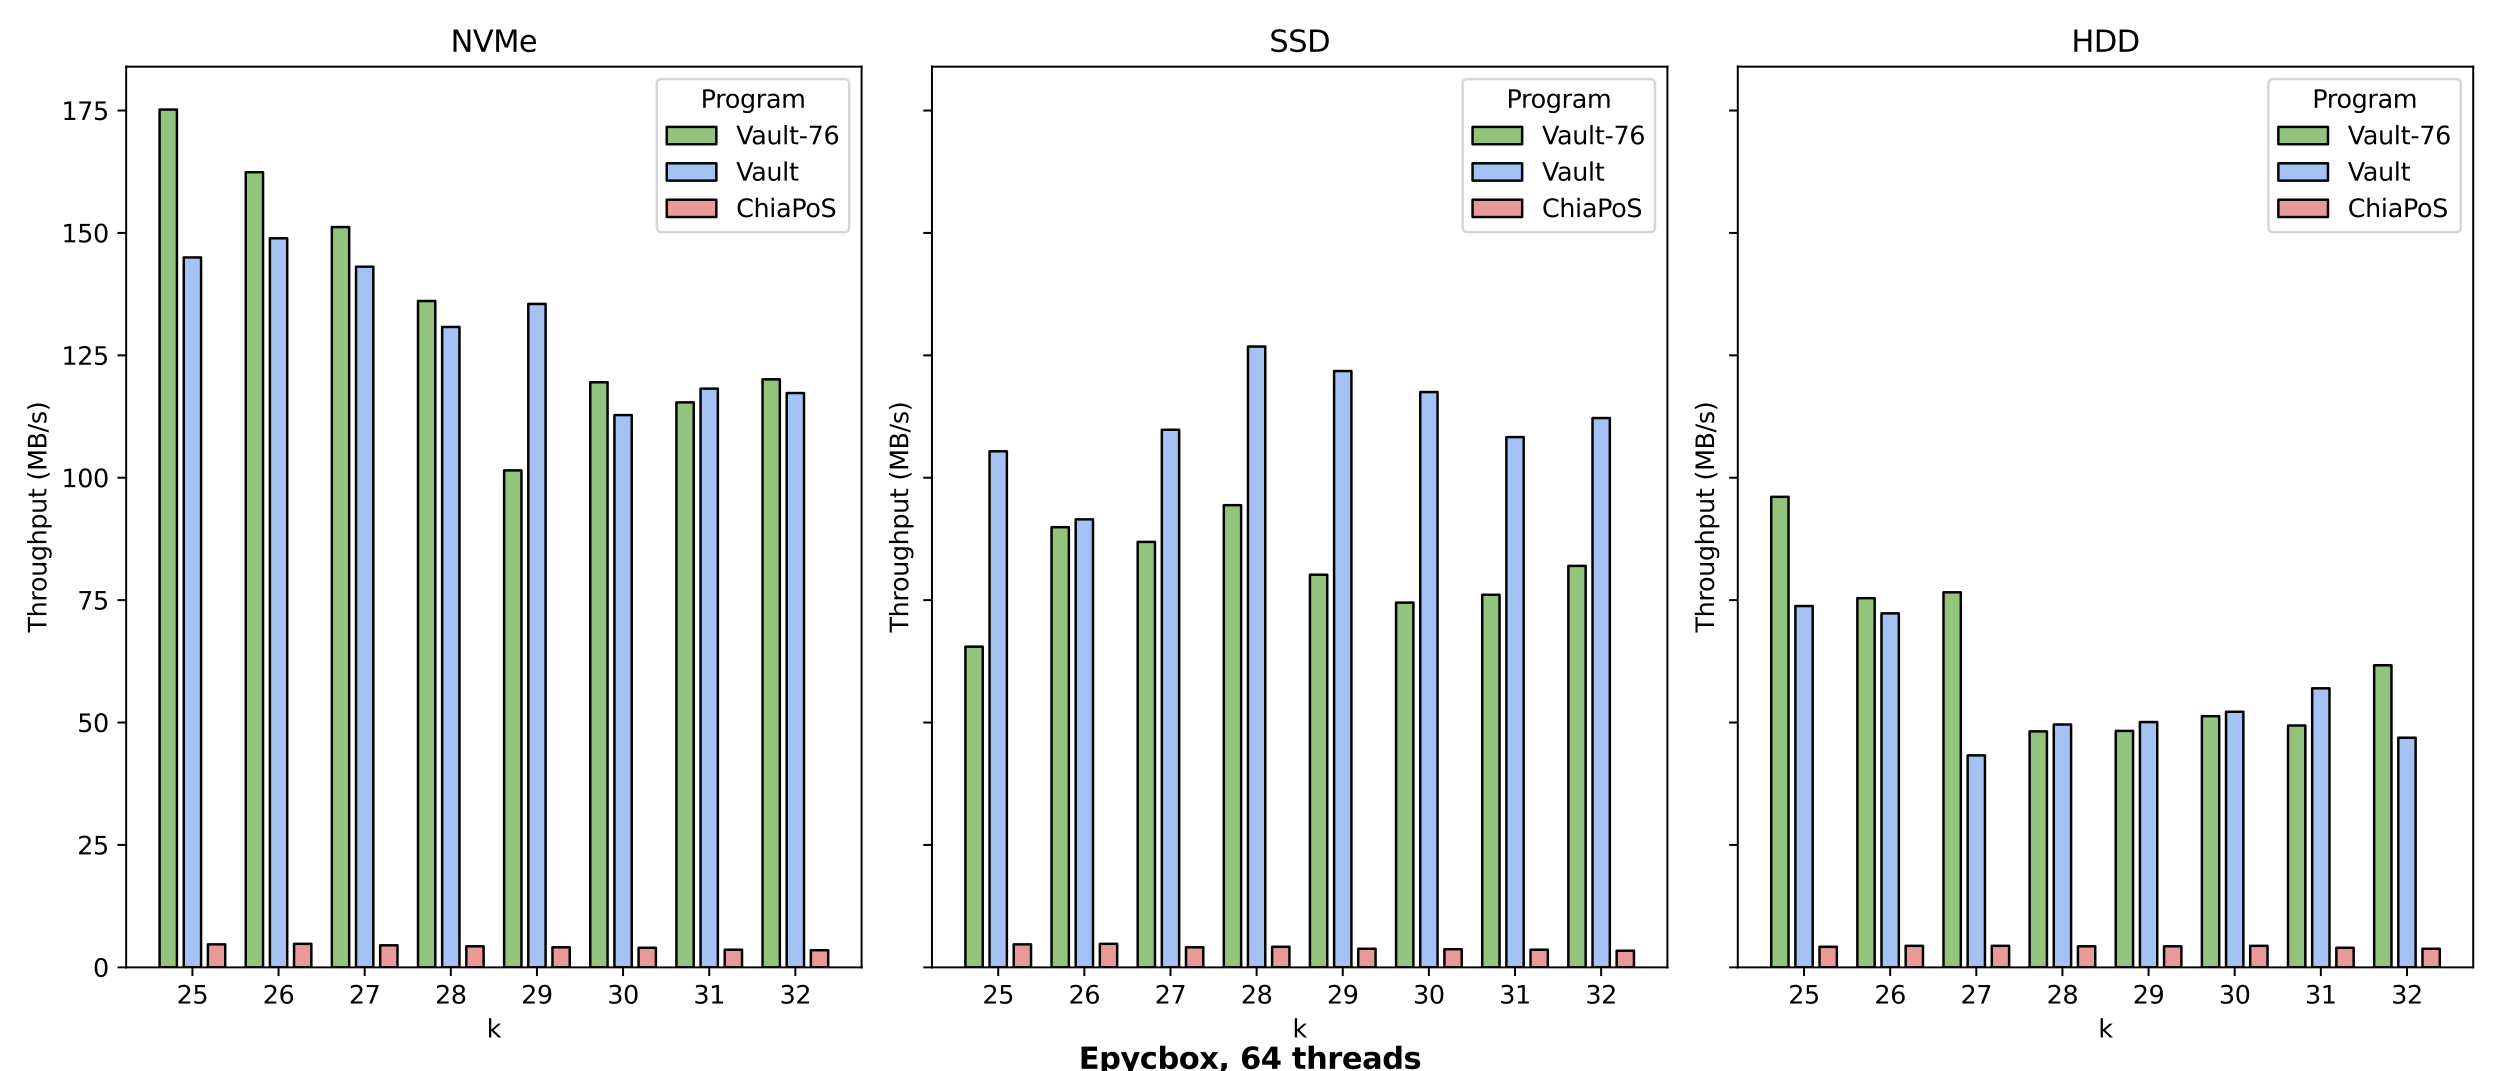 <?xml version="1.0" encoding="utf-8" standalone="no"?>
<!DOCTYPE svg PUBLIC "-//W3C//DTD SVG 1.1//EN"
  "http://www.w3.org/Graphics/SVG/1.1/DTD/svg11.dtd">
<svg xmlns:xlink="http://www.w3.org/1999/xlink" width="1008pt" height="432pt" viewBox="0 0 1008 432" xmlns="http://www.w3.org/2000/svg" version="1.1">
 <defs>
  <style type="text/css">*{stroke-linejoin: round; stroke-linecap: butt}</style>
 </defs>
 <g id="figure_1">
  <g id="patch_1">
   <path d="M 0 432 
L 1008 432 
L 1008 0 
L 0 0 
z
" style="fill: #ffffff"/>
  </g>
  <g id="axes_1">
   <g id="patch_2">
    <path d="M 50.87 390.04 
L 347.393 390.04 
L 347.393 26.88 
L 50.87 26.88 
z
" style="fill: #ffffff"/>
   </g>
   <g id="patch_3">
    <path d="M 64.348 390.04 
L 71.331 390.04 
L 71.331 44.173 
L 64.348 44.173 
z
" clip-path="url(#p7dc6d305d4)" style="fill: #93c47d; stroke: #000000; stroke-linejoin: miter"/>
   </g>
   <g id="patch_4">
    <path d="M 99.078 390.04 
L 106.06 390.04 
L 106.06 69.442 
L 99.078 69.442 
z
" clip-path="url(#p7dc6d305d4)" style="fill: #93c47d; stroke: #000000; stroke-linejoin: miter"/>
   </g>
   <g id="patch_5">
    <path d="M 133.807 390.04 
L 140.79 390.04 
L 140.79 91.552 
L 133.807 91.552 
z
" clip-path="url(#p7dc6d305d4)" style="fill: #93c47d; stroke: #000000; stroke-linejoin: miter"/>
   </g>
   <g id="patch_6">
    <path d="M 168.537 390.04 
L 175.519 390.04 
L 175.519 121.362 
L 168.537 121.362 
z
" clip-path="url(#p7dc6d305d4)" style="fill: #93c47d; stroke: #000000; stroke-linejoin: miter"/>
   </g>
   <g id="patch_7">
    <path d="M 203.266 390.04 
L 210.249 390.04 
L 210.249 189.666 
L 203.266 189.666 
z
" clip-path="url(#p7dc6d305d4)" style="fill: #93c47d; stroke: #000000; stroke-linejoin: miter"/>
   </g>
   <g id="patch_8">
    <path d="M 237.996 390.04 
L 244.978 390.04 
L 244.978 154.132 
L 237.996 154.132 
z
" clip-path="url(#p7dc6d305d4)" style="fill: #93c47d; stroke: #000000; stroke-linejoin: miter"/>
   </g>
   <g id="patch_9">
    <path d="M 272.725 390.04 
L 279.708 390.04 
L 279.708 162.226 
L 272.725 162.226 
z
" clip-path="url(#p7dc6d305d4)" style="fill: #93c47d; stroke: #000000; stroke-linejoin: miter"/>
   </g>
   <g id="patch_10">
    <path d="M 307.454 390.04 
L 314.437 390.04 
L 314.437 152.948 
L 307.454 152.948 
z
" clip-path="url(#p7dc6d305d4)" style="fill: #93c47d; stroke: #000000; stroke-linejoin: miter"/>
   </g>
   <g id="patch_11">
    <path d="M 74.087 390.04 
L 81.07 390.04 
L 81.07 103.792 
L 74.087 103.792 
z
" clip-path="url(#p7dc6d305d4)" style="fill: #a4c2f4; stroke: #000000; stroke-linejoin: miter"/>
   </g>
   <g id="patch_12">
    <path d="M 108.817 390.04 
L 115.799 390.04 
L 115.799 96.093 
L 108.817 96.093 
z
" clip-path="url(#p7dc6d305d4)" style="fill: #a4c2f4; stroke: #000000; stroke-linejoin: miter"/>
   </g>
   <g id="patch_13">
    <path d="M 143.546 390.04 
L 150.529 390.04 
L 150.529 107.543 
L 143.546 107.543 
z
" clip-path="url(#p7dc6d305d4)" style="fill: #a4c2f4; stroke: #000000; stroke-linejoin: miter"/>
   </g>
   <g id="patch_14">
    <path d="M 178.276 390.04 
L 185.258 390.04 
L 185.258 131.824 
L 178.276 131.824 
z
" clip-path="url(#p7dc6d305d4)" style="fill: #a4c2f4; stroke: #000000; stroke-linejoin: miter"/>
   </g>
   <g id="patch_15">
    <path d="M 213.005 390.04 
L 219.988 390.04 
L 219.988 122.546 
L 213.005 122.546 
z
" clip-path="url(#p7dc6d305d4)" style="fill: #a4c2f4; stroke: #000000; stroke-linejoin: miter"/>
   </g>
   <g id="patch_16">
    <path d="M 247.735 390.04 
L 254.717 390.04 
L 254.717 167.359 
L 247.735 167.359 
z
" clip-path="url(#p7dc6d305d4)" style="fill: #a4c2f4; stroke: #000000; stroke-linejoin: miter"/>
   </g>
   <g id="patch_17">
    <path d="M 282.464 390.04 
L 289.447 390.04 
L 289.447 156.698 
L 282.464 156.698 
z
" clip-path="url(#p7dc6d305d4)" style="fill: #a4c2f4; stroke: #000000; stroke-linejoin: miter"/>
   </g>
   <g id="patch_18">
    <path d="M 317.193 390.04 
L 324.176 390.04 
L 324.176 158.475 
L 317.193 158.475 
z
" clip-path="url(#p7dc6d305d4)" style="fill: #a4c2f4; stroke: #000000; stroke-linejoin: miter"/>
   </g>
   <g id="patch_19">
    <path d="M 83.826 390.04 
L 90.809 390.04 
L 90.809 380.762 
L 83.826 380.762 
z
" clip-path="url(#p7dc6d305d4)" style="fill: #ea9999; stroke: #000000; stroke-linejoin: miter"/>
   </g>
   <g id="patch_20">
    <path d="M 118.556 390.04 
L 125.538 390.04 
L 125.538 380.564 
L 118.556 380.564 
z
" clip-path="url(#p7dc6d305d4)" style="fill: #ea9999; stroke: #000000; stroke-linejoin: miter"/>
   </g>
   <g id="patch_21">
    <path d="M 153.285 390.04 
L 160.268 390.04 
L 160.268 381.156 
L 153.285 381.156 
z
" clip-path="url(#p7dc6d305d4)" style="fill: #ea9999; stroke: #000000; stroke-linejoin: miter"/>
   </g>
   <g id="patch_22">
    <path d="M 188.015 390.04 
L 194.997 390.04 
L 194.997 381.551 
L 188.015 381.551 
z
" clip-path="url(#p7dc6d305d4)" style="fill: #ea9999; stroke: #000000; stroke-linejoin: miter"/>
   </g>
   <g id="patch_23">
    <path d="M 222.744 390.04 
L 229.727 390.04 
L 229.727 381.946 
L 222.744 381.946 
z
" clip-path="url(#p7dc6d305d4)" style="fill: #ea9999; stroke: #000000; stroke-linejoin: miter"/>
   </g>
   <g id="patch_24">
    <path d="M 257.473 390.04 
L 264.456 390.04 
L 264.456 382.144 
L 257.473 382.144 
z
" clip-path="url(#p7dc6d305d4)" style="fill: #ea9999; stroke: #000000; stroke-linejoin: miter"/>
   </g>
   <g id="patch_25">
    <path d="M 292.203 390.04 
L 299.186 390.04 
L 299.186 382.933 
L 292.203 382.933 
z
" clip-path="url(#p7dc6d305d4)" style="fill: #ea9999; stroke: #000000; stroke-linejoin: miter"/>
   </g>
   <g id="patch_26">
    <path d="M 326.932 390.04 
L 333.915 390.04 
L 333.915 383.131 
L 326.932 383.131 
z
" clip-path="url(#p7dc6d305d4)" style="fill: #ea9999; stroke: #000000; stroke-linejoin: miter"/>
   </g>
   <g id="matplotlib.axis_1">
    <g id="xtick_1">
     <g id="line2d_1">
      <defs>
       <path id="m6c9fb62718" d="M 0 0 
L 0 3.5 
" style="stroke: #000000; stroke-width: 0.8"/>
      </defs>
      <g>
       <use xlink:href="#m6c9fb62718" x="77.579" y="390.04" style="stroke: #000000; stroke-width: 0.8"/>
      </g>
     </g>
     <g id="text_1">
      <!-- 25 -->
      <g transform="translate(71.216 404.638) scale(0.1 -0.1)">
       <defs>
        <path id="DejaVuSans-32" d="M 1228 531 
L 3431 531 
L 3431 0 
L 469 0 
L 469 531 
Q 828 903 1448 1529 
Q 2069 2156 2228 2338 
Q 2531 2678 2651 2914 
Q 2772 3150 2772 3378 
Q 2772 3750 2511 3984 
Q 2250 4219 1831 4219 
Q 1534 4219 1204 4116 
Q 875 4013 500 3803 
L 500 4441 
Q 881 4594 1212 4672 
Q 1544 4750 1819 4750 
Q 2544 4750 2975 4387 
Q 3406 4025 3406 3419 
Q 3406 3131 3298 2873 
Q 3191 2616 2906 2266 
Q 2828 2175 2409 1742 
Q 1991 1309 1228 531 
z
" transform="scale(0.016)"/>
        <path id="DejaVuSans-35" d="M 691 4666 
L 3169 4666 
L 3169 4134 
L 1269 4134 
L 1269 2991 
Q 1406 3038 1543 3061 
Q 1681 3084 1819 3084 
Q 2600 3084 3056 2656 
Q 3513 2228 3513 1497 
Q 3513 744 3044 326 
Q 2575 -91 1722 -91 
Q 1428 -91 1123 -41 
Q 819 9 494 109 
L 494 744 
Q 775 591 1075 516 
Q 1375 441 1709 441 
Q 2250 441 2565 725 
Q 2881 1009 2881 1497 
Q 2881 1984 2565 2268 
Q 2250 2553 1709 2553 
Q 1456 2553 1204 2497 
Q 953 2441 691 2322 
L 691 4666 
z
" transform="scale(0.016)"/>
       </defs>
       <use xlink:href="#DejaVuSans-32"/>
       <use xlink:href="#DejaVuSans-35" x="63.623"/>
      </g>
     </g>
    </g>
    <g id="xtick_2">
     <g id="line2d_2">
      <g>
       <use xlink:href="#m6c9fb62718" x="112.308" y="390.04" style="stroke: #000000; stroke-width: 0.8"/>
      </g>
     </g>
     <g id="text_2">
      <!-- 26 -->
      <g transform="translate(105.946 404.638) scale(0.1 -0.1)">
       <defs>
        <path id="DejaVuSans-36" d="M 2113 2584 
Q 1688 2584 1439 2293 
Q 1191 2003 1191 1497 
Q 1191 994 1439 701 
Q 1688 409 2113 409 
Q 2538 409 2786 701 
Q 3034 994 3034 1497 
Q 3034 2003 2786 2293 
Q 2538 2584 2113 2584 
z
M 3366 4563 
L 3366 3988 
Q 3128 4100 2886 4159 
Q 2644 4219 2406 4219 
Q 1781 4219 1451 3797 
Q 1122 3375 1075 2522 
Q 1259 2794 1537 2939 
Q 1816 3084 2150 3084 
Q 2853 3084 3261 2657 
Q 3669 2231 3669 1497 
Q 3669 778 3244 343 
Q 2819 -91 2113 -91 
Q 1303 -91 875 529 
Q 447 1150 447 2328 
Q 447 3434 972 4092 
Q 1497 4750 2381 4750 
Q 2619 4750 2861 4703 
Q 3103 4656 3366 4563 
z
" transform="scale(0.016)"/>
       </defs>
       <use xlink:href="#DejaVuSans-32"/>
       <use xlink:href="#DejaVuSans-36" x="63.623"/>
      </g>
     </g>
    </g>
    <g id="xtick_3">
     <g id="line2d_3">
      <g>
       <use xlink:href="#m6c9fb62718" x="147.037" y="390.04" style="stroke: #000000; stroke-width: 0.8"/>
      </g>
     </g>
     <g id="text_3">
      <!-- 27 -->
      <g transform="translate(140.675 404.638) scale(0.1 -0.1)">
       <defs>
        <path id="DejaVuSans-37" d="M 525 4666 
L 3525 4666 
L 3525 4397 
L 1831 0 
L 1172 0 
L 2766 4134 
L 525 4134 
L 525 4666 
z
" transform="scale(0.016)"/>
       </defs>
       <use xlink:href="#DejaVuSans-32"/>
       <use xlink:href="#DejaVuSans-37" x="63.623"/>
      </g>
     </g>
    </g>
    <g id="xtick_4">
     <g id="line2d_4">
      <g>
       <use xlink:href="#m6c9fb62718" x="181.767" y="390.04" style="stroke: #000000; stroke-width: 0.8"/>
      </g>
     </g>
     <g id="text_4">
      <!-- 28 -->
      <g transform="translate(175.404 404.638) scale(0.1 -0.1)">
       <defs>
        <path id="DejaVuSans-38" d="M 2034 2216 
Q 1584 2216 1326 1975 
Q 1069 1734 1069 1313 
Q 1069 891 1326 650 
Q 1584 409 2034 409 
Q 2484 409 2743 651 
Q 3003 894 3003 1313 
Q 3003 1734 2745 1975 
Q 2488 2216 2034 2216 
z
M 1403 2484 
Q 997 2584 770 2862 
Q 544 3141 544 3541 
Q 544 4100 942 4425 
Q 1341 4750 2034 4750 
Q 2731 4750 3128 4425 
Q 3525 4100 3525 3541 
Q 3525 3141 3298 2862 
Q 3072 2584 2669 2484 
Q 3125 2378 3379 2068 
Q 3634 1759 3634 1313 
Q 3634 634 3220 271 
Q 2806 -91 2034 -91 
Q 1263 -91 848 271 
Q 434 634 434 1313 
Q 434 1759 690 2068 
Q 947 2378 1403 2484 
z
M 1172 3481 
Q 1172 3119 1398 2916 
Q 1625 2713 2034 2713 
Q 2441 2713 2670 2916 
Q 2900 3119 2900 3481 
Q 2900 3844 2670 4047 
Q 2441 4250 2034 4250 
Q 1625 4250 1398 4047 
Q 1172 3844 1172 3481 
z
" transform="scale(0.016)"/>
       </defs>
       <use xlink:href="#DejaVuSans-32"/>
       <use xlink:href="#DejaVuSans-38" x="63.623"/>
      </g>
     </g>
    </g>
    <g id="xtick_5">
     <g id="line2d_5">
      <g>
       <use xlink:href="#m6c9fb62718" x="216.496" y="390.04" style="stroke: #000000; stroke-width: 0.8"/>
      </g>
     </g>
     <g id="text_5">
      <!-- 29 -->
      <g transform="translate(210.134 404.638) scale(0.1 -0.1)">
       <defs>
        <path id="DejaVuSans-39" d="M 703 97 
L 703 672 
Q 941 559 1184 500 
Q 1428 441 1663 441 
Q 2288 441 2617 861 
Q 2947 1281 2994 2138 
Q 2813 1869 2534 1725 
Q 2256 1581 1919 1581 
Q 1219 1581 811 2004 
Q 403 2428 403 3163 
Q 403 3881 828 4315 
Q 1253 4750 1959 4750 
Q 2769 4750 3195 4129 
Q 3622 3509 3622 2328 
Q 3622 1225 3098 567 
Q 2575 -91 1691 -91 
Q 1453 -91 1209 -44 
Q 966 3 703 97 
z
M 1959 2075 
Q 2384 2075 2632 2365 
Q 2881 2656 2881 3163 
Q 2881 3666 2632 3958 
Q 2384 4250 1959 4250 
Q 1534 4250 1286 3958 
Q 1038 3666 1038 3163 
Q 1038 2656 1286 2365 
Q 1534 2075 1959 2075 
z
" transform="scale(0.016)"/>
       </defs>
       <use xlink:href="#DejaVuSans-32"/>
       <use xlink:href="#DejaVuSans-39" x="63.623"/>
      </g>
     </g>
    </g>
    <g id="xtick_6">
     <g id="line2d_6">
      <g>
       <use xlink:href="#m6c9fb62718" x="251.226" y="390.04" style="stroke: #000000; stroke-width: 0.8"/>
      </g>
     </g>
     <g id="text_6">
      <!-- 30 -->
      <g transform="translate(244.863 404.638) scale(0.1 -0.1)">
       <defs>
        <path id="DejaVuSans-33" d="M 2597 2516 
Q 3050 2419 3304 2112 
Q 3559 1806 3559 1356 
Q 3559 666 3084 287 
Q 2609 -91 1734 -91 
Q 1441 -91 1130 -33 
Q 819 25 488 141 
L 488 750 
Q 750 597 1062 519 
Q 1375 441 1716 441 
Q 2309 441 2620 675 
Q 2931 909 2931 1356 
Q 2931 1769 2642 2001 
Q 2353 2234 1838 2234 
L 1294 2234 
L 1294 2753 
L 1863 2753 
Q 2328 2753 2575 2939 
Q 2822 3125 2822 3475 
Q 2822 3834 2567 4026 
Q 2313 4219 1838 4219 
Q 1578 4219 1281 4162 
Q 984 4106 628 3988 
L 628 4550 
Q 988 4650 1302 4700 
Q 1616 4750 1894 4750 
Q 2613 4750 3031 4423 
Q 3450 4097 3450 3541 
Q 3450 3153 3228 2886 
Q 3006 2619 2597 2516 
z
" transform="scale(0.016)"/>
        <path id="DejaVuSans-30" d="M 2034 4250 
Q 1547 4250 1301 3770 
Q 1056 3291 1056 2328 
Q 1056 1369 1301 889 
Q 1547 409 2034 409 
Q 2525 409 2770 889 
Q 3016 1369 3016 2328 
Q 3016 3291 2770 3770 
Q 2525 4250 2034 4250 
z
M 2034 4750 
Q 2819 4750 3233 4129 
Q 3647 3509 3647 2328 
Q 3647 1150 3233 529 
Q 2819 -91 2034 -91 
Q 1250 -91 836 529 
Q 422 1150 422 2328 
Q 422 3509 836 4129 
Q 1250 4750 2034 4750 
z
" transform="scale(0.016)"/>
       </defs>
       <use xlink:href="#DejaVuSans-33"/>
       <use xlink:href="#DejaVuSans-30" x="63.623"/>
      </g>
     </g>
    </g>
    <g id="xtick_7">
     <g id="line2d_7">
      <g>
       <use xlink:href="#m6c9fb62718" x="285.955" y="390.04" style="stroke: #000000; stroke-width: 0.8"/>
      </g>
     </g>
     <g id="text_7">
      <!-- 31 -->
      <g transform="translate(279.593 404.638) scale(0.1 -0.1)">
       <defs>
        <path id="DejaVuSans-31" d="M 794 531 
L 1825 531 
L 1825 4091 
L 703 3866 
L 703 4441 
L 1819 4666 
L 2450 4666 
L 2450 531 
L 3481 531 
L 3481 0 
L 794 0 
L 794 531 
z
" transform="scale(0.016)"/>
       </defs>
       <use xlink:href="#DejaVuSans-33"/>
       <use xlink:href="#DejaVuSans-31" x="63.623"/>
      </g>
     </g>
    </g>
    <g id="xtick_8">
     <g id="line2d_8">
      <g>
       <use xlink:href="#m6c9fb62718" x="320.685" y="390.04" style="stroke: #000000; stroke-width: 0.8"/>
      </g>
     </g>
     <g id="text_8">
      <!-- 32 -->
      <g transform="translate(314.322 404.638) scale(0.1 -0.1)">
       <use xlink:href="#DejaVuSans-33"/>
       <use xlink:href="#DejaVuSans-32" x="63.623"/>
      </g>
     </g>
    </g>
    <g id="text_9">
     <!-- k -->
     <g transform="translate(196.236 418.317) scale(0.1 -0.1)">
      <defs>
       <path id="DejaVuSans-6b" d="M 581 4863 
L 1159 4863 
L 1159 1991 
L 2875 3500 
L 3609 3500 
L 1753 1863 
L 3688 0 
L 2938 0 
L 1159 1709 
L 1159 0 
L 581 0 
L 581 4863 
z
" transform="scale(0.016)"/>
      </defs>
      <use xlink:href="#DejaVuSans-6b"/>
     </g>
    </g>
   </g>
   <g id="matplotlib.axis_2">
    <g id="ytick_1">
     <g id="line2d_9">
      <defs>
       <path id="m4b6dff401c" d="M 0 0 
L -3.5 0 
" style="stroke: #000000; stroke-width: 0.8"/>
      </defs>
      <g>
       <use xlink:href="#m4b6dff401c" x="50.87" y="390.04" style="stroke: #000000; stroke-width: 0.8"/>
      </g>
     </g>
     <g id="text_10">
      <!-- 0 -->
      <g transform="translate(37.508 393.839) scale(0.1 -0.1)">
       <use xlink:href="#DejaVuSans-30"/>
      </g>
     </g>
    </g>
    <g id="ytick_2">
     <g id="line2d_10">
      <g>
       <use xlink:href="#m4b6dff401c" x="50.87" y="340.687" style="stroke: #000000; stroke-width: 0.8"/>
      </g>
     </g>
     <g id="text_11">
      <!-- 25 -->
      <g transform="translate(31.145 344.486) scale(0.1 -0.1)">
       <use xlink:href="#DejaVuSans-32"/>
       <use xlink:href="#DejaVuSans-35" x="63.623"/>
      </g>
     </g>
    </g>
    <g id="ytick_3">
     <g id="line2d_11">
      <g>
       <use xlink:href="#m4b6dff401c" x="50.87" y="291.334" style="stroke: #000000; stroke-width: 0.8"/>
      </g>
     </g>
     <g id="text_12">
      <!-- 50 -->
      <g transform="translate(31.145 295.133) scale(0.1 -0.1)">
       <use xlink:href="#DejaVuSans-35"/>
       <use xlink:href="#DejaVuSans-30" x="63.623"/>
      </g>
     </g>
    </g>
    <g id="ytick_4">
     <g id="line2d_12">
      <g>
       <use xlink:href="#m4b6dff401c" x="50.87" y="241.981" style="stroke: #000000; stroke-width: 0.8"/>
      </g>
     </g>
     <g id="text_13">
      <!-- 75 -->
      <g transform="translate(31.145 245.78) scale(0.1 -0.1)">
       <use xlink:href="#DejaVuSans-37"/>
       <use xlink:href="#DejaVuSans-35" x="63.623"/>
      </g>
     </g>
    </g>
    <g id="ytick_5">
     <g id="line2d_13">
      <g>
       <use xlink:href="#m4b6dff401c" x="50.87" y="192.628" style="stroke: #000000; stroke-width: 0.8"/>
      </g>
     </g>
     <g id="text_14">
      <!-- 100 -->
      <g transform="translate(24.782 196.427) scale(0.1 -0.1)">
       <use xlink:href="#DejaVuSans-31"/>
       <use xlink:href="#DejaVuSans-30" x="63.623"/>
       <use xlink:href="#DejaVuSans-30" x="127.246"/>
      </g>
     </g>
    </g>
    <g id="ytick_6">
     <g id="line2d_14">
      <g>
       <use xlink:href="#m4b6dff401c" x="50.87" y="143.274" style="stroke: #000000; stroke-width: 0.8"/>
      </g>
     </g>
     <g id="text_15">
      <!-- 125 -->
      <g transform="translate(24.782 147.074) scale(0.1 -0.1)">
       <use xlink:href="#DejaVuSans-31"/>
       <use xlink:href="#DejaVuSans-32" x="63.623"/>
       <use xlink:href="#DejaVuSans-35" x="127.246"/>
      </g>
     </g>
    </g>
    <g id="ytick_7">
     <g id="line2d_15">
      <g>
       <use xlink:href="#m4b6dff401c" x="50.87" y="93.921" style="stroke: #000000; stroke-width: 0.8"/>
      </g>
     </g>
     <g id="text_16">
      <!-- 150 -->
      <g transform="translate(24.782 97.72) scale(0.1 -0.1)">
       <use xlink:href="#DejaVuSans-31"/>
       <use xlink:href="#DejaVuSans-35" x="63.623"/>
       <use xlink:href="#DejaVuSans-30" x="127.246"/>
      </g>
     </g>
    </g>
    <g id="ytick_8">
     <g id="line2d_16">
      <g>
       <use xlink:href="#m4b6dff401c" x="50.87" y="44.568" style="stroke: #000000; stroke-width: 0.8"/>
      </g>
     </g>
     <g id="text_17">
      <!-- 175 -->
      <g transform="translate(24.782 48.367) scale(0.1 -0.1)">
       <use xlink:href="#DejaVuSans-31"/>
       <use xlink:href="#DejaVuSans-37" x="63.623"/>
       <use xlink:href="#DejaVuSans-35" x="127.246"/>
      </g>
     </g>
    </g>
    <g id="text_18">
     <!-- Throughput (MB/s) -->
     <g transform="translate(18.703 255.024) rotate(-90) scale(0.1 -0.1)">
      <defs>
       <path id="DejaVuSans-54" d="M -19 4666 
L 3928 4666 
L 3928 4134 
L 2272 4134 
L 2272 0 
L 1638 0 
L 1638 4134 
L -19 4134 
L -19 4666 
z
" transform="scale(0.016)"/>
       <path id="DejaVuSans-68" d="M 3513 2113 
L 3513 0 
L 2938 0 
L 2938 2094 
Q 2938 2591 2744 2837 
Q 2550 3084 2163 3084 
Q 1697 3084 1428 2787 
Q 1159 2491 1159 1978 
L 1159 0 
L 581 0 
L 581 4863 
L 1159 4863 
L 1159 2956 
Q 1366 3272 1645 3428 
Q 1925 3584 2291 3584 
Q 2894 3584 3203 3211 
Q 3513 2838 3513 2113 
z
" transform="scale(0.016)"/>
       <path id="DejaVuSans-72" d="M 2631 2963 
Q 2534 3019 2420 3045 
Q 2306 3072 2169 3072 
Q 1681 3072 1420 2755 
Q 1159 2438 1159 1844 
L 1159 0 
L 581 0 
L 581 3500 
L 1159 3500 
L 1159 2956 
Q 1341 3275 1631 3429 
Q 1922 3584 2338 3584 
Q 2397 3584 2469 3576 
Q 2541 3569 2628 3553 
L 2631 2963 
z
" transform="scale(0.016)"/>
       <path id="DejaVuSans-6f" d="M 1959 3097 
Q 1497 3097 1228 2736 
Q 959 2375 959 1747 
Q 959 1119 1226 758 
Q 1494 397 1959 397 
Q 2419 397 2687 759 
Q 2956 1122 2956 1747 
Q 2956 2369 2687 2733 
Q 2419 3097 1959 3097 
z
M 1959 3584 
Q 2709 3584 3137 3096 
Q 3566 2609 3566 1747 
Q 3566 888 3137 398 
Q 2709 -91 1959 -91 
Q 1206 -91 779 398 
Q 353 888 353 1747 
Q 353 2609 779 3096 
Q 1206 3584 1959 3584 
z
" transform="scale(0.016)"/>
       <path id="DejaVuSans-75" d="M 544 1381 
L 544 3500 
L 1119 3500 
L 1119 1403 
Q 1119 906 1312 657 
Q 1506 409 1894 409 
Q 2359 409 2629 706 
Q 2900 1003 2900 1516 
L 2900 3500 
L 3475 3500 
L 3475 0 
L 2900 0 
L 2900 538 
Q 2691 219 2414 64 
Q 2138 -91 1772 -91 
Q 1169 -91 856 284 
Q 544 659 544 1381 
z
M 1991 3584 
L 1991 3584 
z
" transform="scale(0.016)"/>
       <path id="DejaVuSans-67" d="M 2906 1791 
Q 2906 2416 2648 2759 
Q 2391 3103 1925 3103 
Q 1463 3103 1205 2759 
Q 947 2416 947 1791 
Q 947 1169 1205 825 
Q 1463 481 1925 481 
Q 2391 481 2648 825 
Q 2906 1169 2906 1791 
z
M 3481 434 
Q 3481 -459 3084 -895 
Q 2688 -1331 1869 -1331 
Q 1566 -1331 1297 -1286 
Q 1028 -1241 775 -1147 
L 775 -588 
Q 1028 -725 1275 -790 
Q 1522 -856 1778 -856 
Q 2344 -856 2625 -561 
Q 2906 -266 2906 331 
L 2906 616 
Q 2728 306 2450 153 
Q 2172 0 1784 0 
Q 1141 0 747 490 
Q 353 981 353 1791 
Q 353 2603 747 3093 
Q 1141 3584 1784 3584 
Q 2172 3584 2450 3431 
Q 2728 3278 2906 2969 
L 2906 3500 
L 3481 3500 
L 3481 434 
z
" transform="scale(0.016)"/>
       <path id="DejaVuSans-70" d="M 1159 525 
L 1159 -1331 
L 581 -1331 
L 581 3500 
L 1159 3500 
L 1159 2969 
Q 1341 3281 1617 3432 
Q 1894 3584 2278 3584 
Q 2916 3584 3314 3078 
Q 3713 2572 3713 1747 
Q 3713 922 3314 415 
Q 2916 -91 2278 -91 
Q 1894 -91 1617 61 
Q 1341 213 1159 525 
z
M 3116 1747 
Q 3116 2381 2855 2742 
Q 2594 3103 2138 3103 
Q 1681 3103 1420 2742 
Q 1159 2381 1159 1747 
Q 1159 1113 1420 752 
Q 1681 391 2138 391 
Q 2594 391 2855 752 
Q 3116 1113 3116 1747 
z
" transform="scale(0.016)"/>
       <path id="DejaVuSans-74" d="M 1172 4494 
L 1172 3500 
L 2356 3500 
L 2356 3053 
L 1172 3053 
L 1172 1153 
Q 1172 725 1289 603 
Q 1406 481 1766 481 
L 2356 481 
L 2356 0 
L 1766 0 
Q 1100 0 847 248 
Q 594 497 594 1153 
L 594 3053 
L 172 3053 
L 172 3500 
L 594 3500 
L 594 4494 
L 1172 4494 
z
" transform="scale(0.016)"/>
       <path id="DejaVuSans-20" transform="scale(0.016)"/>
       <path id="DejaVuSans-28" d="M 1984 4856 
Q 1566 4138 1362 3434 
Q 1159 2731 1159 2009 
Q 1159 1288 1364 580 
Q 1569 -128 1984 -844 
L 1484 -844 
Q 1016 -109 783 600 
Q 550 1309 550 2009 
Q 550 2706 781 3412 
Q 1013 4119 1484 4856 
L 1984 4856 
z
" transform="scale(0.016)"/>
       <path id="DejaVuSans-4d" d="M 628 4666 
L 1569 4666 
L 2759 1491 
L 3956 4666 
L 4897 4666 
L 4897 0 
L 4281 0 
L 4281 4097 
L 3078 897 
L 2444 897 
L 1241 4097 
L 1241 0 
L 628 0 
L 628 4666 
z
" transform="scale(0.016)"/>
       <path id="DejaVuSans-42" d="M 1259 2228 
L 1259 519 
L 2272 519 
Q 2781 519 3026 730 
Q 3272 941 3272 1375 
Q 3272 1813 3026 2020 
Q 2781 2228 2272 2228 
L 1259 2228 
z
M 1259 4147 
L 1259 2741 
L 2194 2741 
Q 2656 2741 2882 2914 
Q 3109 3088 3109 3444 
Q 3109 3797 2882 3972 
Q 2656 4147 2194 4147 
L 1259 4147 
z
M 628 4666 
L 2241 4666 
Q 2963 4666 3353 4366 
Q 3744 4066 3744 3513 
Q 3744 3084 3544 2831 
Q 3344 2578 2956 2516 
Q 3422 2416 3680 2098 
Q 3938 1781 3938 1306 
Q 3938 681 3513 340 
Q 3088 0 2303 0 
L 628 0 
L 628 4666 
z
" transform="scale(0.016)"/>
       <path id="DejaVuSans-2f" d="M 1625 4666 
L 2156 4666 
L 531 -594 
L 0 -594 
L 1625 4666 
z
" transform="scale(0.016)"/>
       <path id="DejaVuSans-73" d="M 2834 3397 
L 2834 2853 
Q 2591 2978 2328 3040 
Q 2066 3103 1784 3103 
Q 1356 3103 1142 2972 
Q 928 2841 928 2578 
Q 928 2378 1081 2264 
Q 1234 2150 1697 2047 
L 1894 2003 
Q 2506 1872 2764 1633 
Q 3022 1394 3022 966 
Q 3022 478 2636 193 
Q 2250 -91 1575 -91 
Q 1294 -91 989 -36 
Q 684 19 347 128 
L 347 722 
Q 666 556 975 473 
Q 1284 391 1588 391 
Q 1994 391 2212 530 
Q 2431 669 2431 922 
Q 2431 1156 2273 1281 
Q 2116 1406 1581 1522 
L 1381 1569 
Q 847 1681 609 1914 
Q 372 2147 372 2553 
Q 372 3047 722 3315 
Q 1072 3584 1716 3584 
Q 2034 3584 2315 3537 
Q 2597 3491 2834 3397 
z
" transform="scale(0.016)"/>
       <path id="DejaVuSans-29" d="M 513 4856 
L 1013 4856 
Q 1481 4119 1714 3412 
Q 1947 2706 1947 2009 
Q 1947 1309 1714 600 
Q 1481 -109 1013 -844 
L 513 -844 
Q 928 -128 1133 580 
Q 1338 1288 1338 2009 
Q 1338 2731 1133 3434 
Q 928 4138 513 4856 
z
" transform="scale(0.016)"/>
      </defs>
      <use xlink:href="#DejaVuSans-54"/>
      <use xlink:href="#DejaVuSans-68" x="61.084"/>
      <use xlink:href="#DejaVuSans-72" x="124.463"/>
      <use xlink:href="#DejaVuSans-6f" x="163.326"/>
      <use xlink:href="#DejaVuSans-75" x="224.508"/>
      <use xlink:href="#DejaVuSans-67" x="287.887"/>
      <use xlink:href="#DejaVuSans-68" x="351.363"/>
      <use xlink:href="#DejaVuSans-70" x="414.742"/>
      <use xlink:href="#DejaVuSans-75" x="478.219"/>
      <use xlink:href="#DejaVuSans-74" x="541.598"/>
      <use xlink:href="#DejaVuSans-20" x="580.807"/>
      <use xlink:href="#DejaVuSans-28" x="612.594"/>
      <use xlink:href="#DejaVuSans-4d" x="651.607"/>
      <use xlink:href="#DejaVuSans-42" x="737.887"/>
      <use xlink:href="#DejaVuSans-2f" x="806.49"/>
      <use xlink:href="#DejaVuSans-73" x="840.182"/>
      <use xlink:href="#DejaVuSans-29" x="892.281"/>
     </g>
    </g>
   </g>
   <g id="patch_27">
    <path d="M 50.87 390.04 
L 50.87 26.88 
" style="fill: none; stroke: #000000; stroke-width: 0.8; stroke-linejoin: miter; stroke-linecap: square"/>
   </g>
   <g id="patch_28">
    <path d="M 347.393 390.04 
L 347.393 26.88 
" style="fill: none; stroke: #000000; stroke-width: 0.8; stroke-linejoin: miter; stroke-linecap: square"/>
   </g>
   <g id="patch_29">
    <path d="M 50.87 390.04 
L 347.393 390.04 
" style="fill: none; stroke: #000000; stroke-width: 0.8; stroke-linejoin: miter; stroke-linecap: square"/>
   </g>
   <g id="patch_30">
    <path d="M 50.87 26.88 
L 347.393 26.88 
" style="fill: none; stroke: #000000; stroke-width: 0.8; stroke-linejoin: miter; stroke-linecap: square"/>
   </g>
   <g id="text_19">
    <!-- NVMe -->
    <g transform="translate(181.67 20.88) scale(0.12 -0.12)">
     <defs>
      <path id="DejaVuSans-4e" d="M 628 4666 
L 1478 4666 
L 3547 763 
L 3547 4666 
L 4159 4666 
L 4159 0 
L 3309 0 
L 1241 3903 
L 1241 0 
L 628 0 
L 628 4666 
z
" transform="scale(0.016)"/>
      <path id="DejaVuSans-56" d="M 1831 0 
L 50 4666 
L 709 4666 
L 2188 738 
L 3669 4666 
L 4325 4666 
L 2547 0 
L 1831 0 
z
" transform="scale(0.016)"/>
      <path id="DejaVuSans-65" d="M 3597 1894 
L 3597 1613 
L 953 1613 
Q 991 1019 1311 708 
Q 1631 397 2203 397 
Q 2534 397 2845 478 
Q 3156 559 3463 722 
L 3463 178 
Q 3153 47 2828 -22 
Q 2503 -91 2169 -91 
Q 1331 -91 842 396 
Q 353 884 353 1716 
Q 353 2575 817 3079 
Q 1281 3584 2069 3584 
Q 2775 3584 3186 3129 
Q 3597 2675 3597 1894 
z
M 3022 2063 
Q 3016 2534 2758 2815 
Q 2500 3097 2075 3097 
Q 1594 3097 1305 2825 
Q 1016 2553 972 2059 
L 3022 2063 
z
" transform="scale(0.016)"/>
     </defs>
     <use xlink:href="#DejaVuSans-4e"/>
     <use xlink:href="#DejaVuSans-56" x="74.805"/>
     <use xlink:href="#DejaVuSans-4d" x="143.213"/>
     <use xlink:href="#DejaVuSans-65" x="229.492"/>
    </g>
   </g>
   <g id="legend_1">
    <g id="patch_31">
     <path d="M 266.831 93.593 
L 340.393 93.593 
Q 342.393 93.593 342.393 91.593 
L 342.393 33.88 
Q 342.393 31.88 340.393 31.88 
L 266.831 31.88 
Q 264.831 31.88 264.831 33.88 
L 264.831 91.593 
Q 264.831 93.593 266.831 93.593 
z
" style="fill: #ffffff; opacity: 0.8; stroke: #cccccc; stroke-linejoin: miter"/>
    </g>
    <g id="text_20">
     <!-- Program -->
     <g transform="translate(282.518 43.478) scale(0.1 -0.1)">
      <defs>
       <path id="DejaVuSans-50" d="M 1259 4147 
L 1259 2394 
L 2053 2394 
Q 2494 2394 2734 2622 
Q 2975 2850 2975 3272 
Q 2975 3691 2734 3919 
Q 2494 4147 2053 4147 
L 1259 4147 
z
M 628 4666 
L 2053 4666 
Q 2838 4666 3239 4311 
Q 3641 3956 3641 3272 
Q 3641 2581 3239 2228 
Q 2838 1875 2053 1875 
L 1259 1875 
L 1259 0 
L 628 0 
L 628 4666 
z
" transform="scale(0.016)"/>
       <path id="DejaVuSans-61" d="M 2194 1759 
Q 1497 1759 1228 1600 
Q 959 1441 959 1056 
Q 959 750 1161 570 
Q 1363 391 1709 391 
Q 2188 391 2477 730 
Q 2766 1069 2766 1631 
L 2766 1759 
L 2194 1759 
z
M 3341 1997 
L 3341 0 
L 2766 0 
L 2766 531 
Q 2569 213 2275 61 
Q 1981 -91 1556 -91 
Q 1019 -91 701 211 
Q 384 513 384 1019 
Q 384 1609 779 1909 
Q 1175 2209 1959 2209 
L 2766 2209 
L 2766 2266 
Q 2766 2663 2505 2880 
Q 2244 3097 1772 3097 
Q 1472 3097 1187 3025 
Q 903 2953 641 2809 
L 641 3341 
Q 956 3463 1253 3523 
Q 1550 3584 1831 3584 
Q 2591 3584 2966 3190 
Q 3341 2797 3341 1997 
z
" transform="scale(0.016)"/>
       <path id="DejaVuSans-6d" d="M 3328 2828 
Q 3544 3216 3844 3400 
Q 4144 3584 4550 3584 
Q 5097 3584 5394 3201 
Q 5691 2819 5691 2113 
L 5691 0 
L 5113 0 
L 5113 2094 
Q 5113 2597 4934 2840 
Q 4756 3084 4391 3084 
Q 3944 3084 3684 2787 
Q 3425 2491 3425 1978 
L 3425 0 
L 2847 0 
L 2847 2094 
Q 2847 2600 2669 2842 
Q 2491 3084 2119 3084 
Q 1678 3084 1418 2786 
Q 1159 2488 1159 1978 
L 1159 0 
L 581 0 
L 581 3500 
L 1159 3500 
L 1159 2956 
Q 1356 3278 1631 3431 
Q 1906 3584 2284 3584 
Q 2666 3584 2933 3390 
Q 3200 3197 3328 2828 
z
" transform="scale(0.016)"/>
      </defs>
      <use xlink:href="#DejaVuSans-50"/>
      <use xlink:href="#DejaVuSans-72" x="58.553"/>
      <use xlink:href="#DejaVuSans-6f" x="97.416"/>
      <use xlink:href="#DejaVuSans-67" x="158.598"/>
      <use xlink:href="#DejaVuSans-72" x="222.074"/>
      <use xlink:href="#DejaVuSans-61" x="263.188"/>
      <use xlink:href="#DejaVuSans-6d" x="324.467"/>
     </g>
    </g>
    <g id="patch_32">
     <path d="M 268.831 58.157 
L 288.831 58.157 
L 288.831 51.157 
L 268.831 51.157 
z
" style="fill: #93c47d; stroke: #000000; stroke-linejoin: miter"/>
    </g>
    <g id="text_21">
     <!-- Vault-76 -->
     <g transform="translate(296.831 58.157) scale(0.1 -0.1)">
      <defs>
       <path id="DejaVuSans-6c" d="M 603 4863 
L 1178 4863 
L 1178 0 
L 603 0 
L 603 4863 
z
" transform="scale(0.016)"/>
       <path id="DejaVuSans-2d" d="M 313 2009 
L 1997 2009 
L 1997 1497 
L 313 1497 
L 313 2009 
z
" transform="scale(0.016)"/>
      </defs>
      <use xlink:href="#DejaVuSans-56"/>
      <use xlink:href="#DejaVuSans-61" x="60.658"/>
      <use xlink:href="#DejaVuSans-75" x="121.938"/>
      <use xlink:href="#DejaVuSans-6c" x="185.316"/>
      <use xlink:href="#DejaVuSans-74" x="213.1"/>
      <use xlink:href="#DejaVuSans-2d" x="252.309"/>
      <use xlink:href="#DejaVuSans-37" x="288.393"/>
      <use xlink:href="#DejaVuSans-36" x="352.016"/>
     </g>
    </g>
    <g id="patch_33">
     <path d="M 268.831 72.835 
L 288.831 72.835 
L 288.831 65.835 
L 268.831 65.835 
z
" style="fill: #a4c2f4; stroke: #000000; stroke-linejoin: miter"/>
    </g>
    <g id="text_22">
     <!-- Vault -->
     <g transform="translate(296.831 72.835) scale(0.1 -0.1)">
      <use xlink:href="#DejaVuSans-56"/>
      <use xlink:href="#DejaVuSans-61" x="60.658"/>
      <use xlink:href="#DejaVuSans-75" x="121.938"/>
      <use xlink:href="#DejaVuSans-6c" x="185.316"/>
      <use xlink:href="#DejaVuSans-74" x="213.1"/>
     </g>
    </g>
    <g id="patch_34">
     <path d="M 268.831 87.513 
L 288.831 87.513 
L 288.831 80.513 
L 268.831 80.513 
z
" style="fill: #ea9999; stroke: #000000; stroke-linejoin: miter"/>
    </g>
    <g id="text_23">
     <!-- ChiaPoS -->
     <g transform="translate(296.831 87.513) scale(0.1 -0.1)">
      <defs>
       <path id="DejaVuSans-43" d="M 4122 4306 
L 4122 3641 
Q 3803 3938 3442 4084 
Q 3081 4231 2675 4231 
Q 1875 4231 1450 3742 
Q 1025 3253 1025 2328 
Q 1025 1406 1450 917 
Q 1875 428 2675 428 
Q 3081 428 3442 575 
Q 3803 722 4122 1019 
L 4122 359 
Q 3791 134 3420 21 
Q 3050 -91 2638 -91 
Q 1578 -91 968 557 
Q 359 1206 359 2328 
Q 359 3453 968 4101 
Q 1578 4750 2638 4750 
Q 3056 4750 3426 4639 
Q 3797 4528 4122 4306 
z
" transform="scale(0.016)"/>
       <path id="DejaVuSans-69" d="M 603 3500 
L 1178 3500 
L 1178 0 
L 603 0 
L 603 3500 
z
M 603 4863 
L 1178 4863 
L 1178 4134 
L 603 4134 
L 603 4863 
z
" transform="scale(0.016)"/>
       <path id="DejaVuSans-53" d="M 3425 4513 
L 3425 3897 
Q 3066 4069 2747 4153 
Q 2428 4238 2131 4238 
Q 1616 4238 1336 4038 
Q 1056 3838 1056 3469 
Q 1056 3159 1242 3001 
Q 1428 2844 1947 2747 
L 2328 2669 
Q 3034 2534 3370 2195 
Q 3706 1856 3706 1288 
Q 3706 609 3251 259 
Q 2797 -91 1919 -91 
Q 1588 -91 1214 -16 
Q 841 59 441 206 
L 441 856 
Q 825 641 1194 531 
Q 1563 422 1919 422 
Q 2459 422 2753 634 
Q 3047 847 3047 1241 
Q 3047 1584 2836 1778 
Q 2625 1972 2144 2069 
L 1759 2144 
Q 1053 2284 737 2584 
Q 422 2884 422 3419 
Q 422 4038 858 4394 
Q 1294 4750 2059 4750 
Q 2388 4750 2728 4690 
Q 3069 4631 3425 4513 
z
" transform="scale(0.016)"/>
      </defs>
      <use xlink:href="#DejaVuSans-43"/>
      <use xlink:href="#DejaVuSans-68" x="69.824"/>
      <use xlink:href="#DejaVuSans-69" x="133.203"/>
      <use xlink:href="#DejaVuSans-61" x="160.986"/>
      <use xlink:href="#DejaVuSans-50" x="222.266"/>
      <use xlink:href="#DejaVuSans-6f" x="278.943"/>
      <use xlink:href="#DejaVuSans-53" x="340.125"/>
     </g>
    </g>
   </g>
  </g>
  <g id="axes_2">
   <g id="patch_35">
    <path d="M 375.773 390.04 
L 672.297 390.04 
L 672.297 26.88 
L 375.773 26.88 
z
" style="fill: #ffffff"/>
   </g>
   <g id="patch_36">
    <path d="M 389.252 390.04 
L 396.234 390.04 
L 396.234 260.735 
L 389.252 260.735 
z
" clip-path="url(#p2406394fe6)" style="fill: #93c47d; stroke: #000000; stroke-linejoin: miter"/>
   </g>
   <g id="patch_37">
    <path d="M 423.981 390.04 
L 430.964 390.04 
L 430.964 212.566 
L 423.981 212.566 
z
" clip-path="url(#p2406394fe6)" style="fill: #93c47d; stroke: #000000; stroke-linejoin: miter"/>
   </g>
   <g id="patch_38">
    <path d="M 458.711 390.04 
L 465.693 390.04 
L 465.693 218.489 
L 458.711 218.489 
z
" clip-path="url(#p2406394fe6)" style="fill: #93c47d; stroke: #000000; stroke-linejoin: miter"/>
   </g>
   <g id="patch_39">
    <path d="M 493.44 390.04 
L 500.423 390.04 
L 500.423 203.683 
L 493.44 203.683 
z
" clip-path="url(#p2406394fe6)" style="fill: #93c47d; stroke: #000000; stroke-linejoin: miter"/>
   </g>
   <g id="patch_40">
    <path d="M 528.169 390.04 
L 535.152 390.04 
L 535.152 231.715 
L 528.169 231.715 
z
" clip-path="url(#p2406394fe6)" style="fill: #93c47d; stroke: #000000; stroke-linejoin: miter"/>
   </g>
   <g id="patch_41">
    <path d="M 562.899 390.04 
L 569.882 390.04 
L 569.882 242.968 
L 562.899 242.968 
z
" clip-path="url(#p2406394fe6)" style="fill: #93c47d; stroke: #000000; stroke-linejoin: miter"/>
   </g>
   <g id="patch_42">
    <path d="M 597.628 390.04 
L 604.611 390.04 
L 604.611 239.809 
L 597.628 239.809 
z
" clip-path="url(#p2406394fe6)" style="fill: #93c47d; stroke: #000000; stroke-linejoin: miter"/>
   </g>
   <g id="patch_43">
    <path d="M 632.358 390.04 
L 639.34 390.04 
L 639.34 228.162 
L 632.358 228.162 
z
" clip-path="url(#p2406394fe6)" style="fill: #93c47d; stroke: #000000; stroke-linejoin: miter"/>
   </g>
   <g id="patch_44">
    <path d="M 398.991 390.04 
L 405.973 390.04 
L 405.973 181.967 
L 398.991 181.967 
z
" clip-path="url(#p2406394fe6)" style="fill: #a4c2f4; stroke: #000000; stroke-linejoin: miter"/>
   </g>
   <g id="patch_45">
    <path d="M 433.72 390.04 
L 440.703 390.04 
L 440.703 209.408 
L 433.72 209.408 
z
" clip-path="url(#p2406394fe6)" style="fill: #a4c2f4; stroke: #000000; stroke-linejoin: miter"/>
   </g>
   <g id="patch_46">
    <path d="M 468.45 390.04 
L 475.432 390.04 
L 475.432 173.281 
L 468.45 173.281 
z
" clip-path="url(#p2406394fe6)" style="fill: #a4c2f4; stroke: #000000; stroke-linejoin: miter"/>
   </g>
   <g id="patch_47">
    <path d="M 503.179 390.04 
L 510.162 390.04 
L 510.162 139.721 
L 503.179 139.721 
z
" clip-path="url(#p2406394fe6)" style="fill: #a4c2f4; stroke: #000000; stroke-linejoin: miter"/>
   </g>
   <g id="patch_48">
    <path d="M 537.908 390.04 
L 544.891 390.04 
L 544.891 149.592 
L 537.908 149.592 
z
" clip-path="url(#p2406394fe6)" style="fill: #a4c2f4; stroke: #000000; stroke-linejoin: miter"/>
   </g>
   <g id="patch_49">
    <path d="M 572.638 390.04 
L 579.62 390.04 
L 579.62 158.08 
L 572.638 158.08 
z
" clip-path="url(#p2406394fe6)" style="fill: #a4c2f4; stroke: #000000; stroke-linejoin: miter"/>
   </g>
   <g id="patch_50">
    <path d="M 607.367 390.04 
L 614.35 390.04 
L 614.35 176.242 
L 607.367 176.242 
z
" clip-path="url(#p2406394fe6)" style="fill: #a4c2f4; stroke: #000000; stroke-linejoin: miter"/>
   </g>
   <g id="patch_51">
    <path d="M 642.097 390.04 
L 649.079 390.04 
L 649.079 168.543 
L 642.097 168.543 
z
" clip-path="url(#p2406394fe6)" style="fill: #a4c2f4; stroke: #000000; stroke-linejoin: miter"/>
   </g>
   <g id="patch_52">
    <path d="M 408.73 390.04 
L 415.712 390.04 
L 415.712 380.762 
L 408.73 380.762 
z
" clip-path="url(#p2406394fe6)" style="fill: #ea9999; stroke: #000000; stroke-linejoin: miter"/>
   </g>
   <g id="patch_53">
    <path d="M 443.459 390.04 
L 450.442 390.04 
L 450.442 380.564 
L 443.459 380.564 
z
" clip-path="url(#p2406394fe6)" style="fill: #ea9999; stroke: #000000; stroke-linejoin: miter"/>
   </g>
   <g id="patch_54">
    <path d="M 478.188 390.04 
L 485.171 390.04 
L 485.171 381.946 
L 478.188 381.946 
z
" clip-path="url(#p2406394fe6)" style="fill: #ea9999; stroke: #000000; stroke-linejoin: miter"/>
   </g>
   <g id="patch_55">
    <path d="M 512.918 390.04 
L 519.901 390.04 
L 519.901 381.749 
L 512.918 381.749 
z
" clip-path="url(#p2406394fe6)" style="fill: #ea9999; stroke: #000000; stroke-linejoin: miter"/>
   </g>
   <g id="patch_56">
    <path d="M 547.647 390.04 
L 554.63 390.04 
L 554.63 382.538 
L 547.647 382.538 
z
" clip-path="url(#p2406394fe6)" style="fill: #ea9999; stroke: #000000; stroke-linejoin: miter"/>
   </g>
   <g id="patch_57">
    <path d="M 582.377 390.04 
L 589.359 390.04 
L 589.359 382.736 
L 582.377 382.736 
z
" clip-path="url(#p2406394fe6)" style="fill: #ea9999; stroke: #000000; stroke-linejoin: miter"/>
   </g>
   <g id="patch_58">
    <path d="M 617.106 390.04 
L 624.089 390.04 
L 624.089 382.933 
L 617.106 382.933 
z
" clip-path="url(#p2406394fe6)" style="fill: #ea9999; stroke: #000000; stroke-linejoin: miter"/>
   </g>
   <g id="patch_59">
    <path d="M 651.836 390.04 
L 658.818 390.04 
L 658.818 383.328 
L 651.836 383.328 
z
" clip-path="url(#p2406394fe6)" style="fill: #ea9999; stroke: #000000; stroke-linejoin: miter"/>
   </g>
   <g id="matplotlib.axis_3">
    <g id="xtick_9">
     <g id="line2d_17">
      <g>
       <use xlink:href="#m6c9fb62718" x="402.482" y="390.04" style="stroke: #000000; stroke-width: 0.8"/>
      </g>
     </g>
     <g id="text_24">
      <!-- 25 -->
      <g transform="translate(396.119 404.638) scale(0.1 -0.1)">
       <use xlink:href="#DejaVuSans-32"/>
       <use xlink:href="#DejaVuSans-35" x="63.623"/>
      </g>
     </g>
    </g>
    <g id="xtick_10">
     <g id="line2d_18">
      <g>
       <use xlink:href="#m6c9fb62718" x="437.211" y="390.04" style="stroke: #000000; stroke-width: 0.8"/>
      </g>
     </g>
     <g id="text_25">
      <!-- 26 -->
      <g transform="translate(430.849 404.638) scale(0.1 -0.1)">
       <use xlink:href="#DejaVuSans-32"/>
       <use xlink:href="#DejaVuSans-36" x="63.623"/>
      </g>
     </g>
    </g>
    <g id="xtick_11">
     <g id="line2d_19">
      <g>
       <use xlink:href="#m6c9fb62718" x="471.941" y="390.04" style="stroke: #000000; stroke-width: 0.8"/>
      </g>
     </g>
     <g id="text_26">
      <!-- 27 -->
      <g transform="translate(465.578 404.638) scale(0.1 -0.1)">
       <use xlink:href="#DejaVuSans-32"/>
       <use xlink:href="#DejaVuSans-37" x="63.623"/>
      </g>
     </g>
    </g>
    <g id="xtick_12">
     <g id="line2d_20">
      <g>
       <use xlink:href="#m6c9fb62718" x="506.67" y="390.04" style="stroke: #000000; stroke-width: 0.8"/>
      </g>
     </g>
     <g id="text_27">
      <!-- 28 -->
      <g transform="translate(500.308 404.638) scale(0.1 -0.1)">
       <use xlink:href="#DejaVuSans-32"/>
       <use xlink:href="#DejaVuSans-38" x="63.623"/>
      </g>
     </g>
    </g>
    <g id="xtick_13">
     <g id="line2d_21">
      <g>
       <use xlink:href="#m6c9fb62718" x="541.4" y="390.04" style="stroke: #000000; stroke-width: 0.8"/>
      </g>
     </g>
     <g id="text_28">
      <!-- 29 -->
      <g transform="translate(535.037 404.638) scale(0.1 -0.1)">
       <use xlink:href="#DejaVuSans-32"/>
       <use xlink:href="#DejaVuSans-39" x="63.623"/>
      </g>
     </g>
    </g>
    <g id="xtick_14">
     <g id="line2d_22">
      <g>
       <use xlink:href="#m6c9fb62718" x="576.129" y="390.04" style="stroke: #000000; stroke-width: 0.8"/>
      </g>
     </g>
     <g id="text_29">
      <!-- 30 -->
      <g transform="translate(569.767 404.638) scale(0.1 -0.1)">
       <use xlink:href="#DejaVuSans-33"/>
       <use xlink:href="#DejaVuSans-30" x="63.623"/>
      </g>
     </g>
    </g>
    <g id="xtick_15">
     <g id="line2d_23">
      <g>
       <use xlink:href="#m6c9fb62718" x="610.859" y="390.04" style="stroke: #000000; stroke-width: 0.8"/>
      </g>
     </g>
     <g id="text_30">
      <!-- 31 -->
      <g transform="translate(604.496 404.638) scale(0.1 -0.1)">
       <use xlink:href="#DejaVuSans-33"/>
       <use xlink:href="#DejaVuSans-31" x="63.623"/>
      </g>
     </g>
    </g>
    <g id="xtick_16">
     <g id="line2d_24">
      <g>
       <use xlink:href="#m6c9fb62718" x="645.588" y="390.04" style="stroke: #000000; stroke-width: 0.8"/>
      </g>
     </g>
     <g id="text_31">
      <!-- 32 -->
      <g transform="translate(639.226 404.638) scale(0.1 -0.1)">
       <use xlink:href="#DejaVuSans-33"/>
       <use xlink:href="#DejaVuSans-32" x="63.623"/>
      </g>
     </g>
    </g>
    <g id="text_32">
     <!-- k -->
     <g transform="translate(521.14 418.317) scale(0.1 -0.1)">
      <use xlink:href="#DejaVuSans-6b"/>
     </g>
    </g>
   </g>
   <g id="matplotlib.axis_4">
    <g id="ytick_9">
     <g id="line2d_25">
      <g>
       <use xlink:href="#m4b6dff401c" x="375.773" y="390.04" style="stroke: #000000; stroke-width: 0.8"/>
      </g>
     </g>
    </g>
    <g id="ytick_10">
     <g id="line2d_26">
      <g>
       <use xlink:href="#m4b6dff401c" x="375.773" y="340.687" style="stroke: #000000; stroke-width: 0.8"/>
      </g>
     </g>
    </g>
    <g id="ytick_11">
     <g id="line2d_27">
      <g>
       <use xlink:href="#m4b6dff401c" x="375.773" y="291.334" style="stroke: #000000; stroke-width: 0.8"/>
      </g>
     </g>
    </g>
    <g id="ytick_12">
     <g id="line2d_28">
      <g>
       <use xlink:href="#m4b6dff401c" x="375.773" y="241.981" style="stroke: #000000; stroke-width: 0.8"/>
      </g>
     </g>
    </g>
    <g id="ytick_13">
     <g id="line2d_29">
      <g>
       <use xlink:href="#m4b6dff401c" x="375.773" y="192.628" style="stroke: #000000; stroke-width: 0.8"/>
      </g>
     </g>
    </g>
    <g id="ytick_14">
     <g id="line2d_30">
      <g>
       <use xlink:href="#m4b6dff401c" x="375.773" y="143.274" style="stroke: #000000; stroke-width: 0.8"/>
      </g>
     </g>
    </g>
    <g id="ytick_15">
     <g id="line2d_31">
      <g>
       <use xlink:href="#m4b6dff401c" x="375.773" y="93.921" style="stroke: #000000; stroke-width: 0.8"/>
      </g>
     </g>
    </g>
    <g id="ytick_16">
     <g id="line2d_32">
      <g>
       <use xlink:href="#m4b6dff401c" x="375.773" y="44.568" style="stroke: #000000; stroke-width: 0.8"/>
      </g>
     </g>
    </g>
    <g id="text_33">
     <!-- Throughput (MB/s) -->
     <g transform="translate(366.194 255.024) rotate(-90) scale(0.1 -0.1)">
      <use xlink:href="#DejaVuSans-54"/>
      <use xlink:href="#DejaVuSans-68" x="61.084"/>
      <use xlink:href="#DejaVuSans-72" x="124.463"/>
      <use xlink:href="#DejaVuSans-6f" x="163.326"/>
      <use xlink:href="#DejaVuSans-75" x="224.508"/>
      <use xlink:href="#DejaVuSans-67" x="287.887"/>
      <use xlink:href="#DejaVuSans-68" x="351.363"/>
      <use xlink:href="#DejaVuSans-70" x="414.742"/>
      <use xlink:href="#DejaVuSans-75" x="478.219"/>
      <use xlink:href="#DejaVuSans-74" x="541.598"/>
      <use xlink:href="#DejaVuSans-20" x="580.807"/>
      <use xlink:href="#DejaVuSans-28" x="612.594"/>
      <use xlink:href="#DejaVuSans-4d" x="651.607"/>
      <use xlink:href="#DejaVuSans-42" x="737.887"/>
      <use xlink:href="#DejaVuSans-2f" x="806.49"/>
      <use xlink:href="#DejaVuSans-73" x="840.182"/>
      <use xlink:href="#DejaVuSans-29" x="892.281"/>
     </g>
    </g>
   </g>
   <g id="patch_60">
    <path d="M 375.773 390.04 
L 375.773 26.88 
" style="fill: none; stroke: #000000; stroke-width: 0.8; stroke-linejoin: miter; stroke-linecap: square"/>
   </g>
   <g id="patch_61">
    <path d="M 672.297 390.04 
L 672.297 26.88 
" style="fill: none; stroke: #000000; stroke-width: 0.8; stroke-linejoin: miter; stroke-linecap: square"/>
   </g>
   <g id="patch_62">
    <path d="M 375.773 390.04 
L 672.297 390.04 
" style="fill: none; stroke: #000000; stroke-width: 0.8; stroke-linejoin: miter; stroke-linecap: square"/>
   </g>
   <g id="patch_63">
    <path d="M 375.773 26.88 
L 672.297 26.88 
" style="fill: none; stroke: #000000; stroke-width: 0.8; stroke-linejoin: miter; stroke-linecap: square"/>
   </g>
   <g id="text_34">
    <!-- SSD -->
    <g transform="translate(511.797 20.88) scale(0.12 -0.12)">
     <defs>
      <path id="DejaVuSans-44" d="M 1259 4147 
L 1259 519 
L 2022 519 
Q 2988 519 3436 956 
Q 3884 1394 3884 2338 
Q 3884 3275 3436 3711 
Q 2988 4147 2022 4147 
L 1259 4147 
z
M 628 4666 
L 1925 4666 
Q 3281 4666 3915 4102 
Q 4550 3538 4550 2338 
Q 4550 1131 3912 565 
Q 3275 0 1925 0 
L 628 0 
L 628 4666 
z
" transform="scale(0.016)"/>
     </defs>
     <use xlink:href="#DejaVuSans-53"/>
     <use xlink:href="#DejaVuSans-53" x="63.477"/>
     <use xlink:href="#DejaVuSans-44" x="126.953"/>
    </g>
   </g>
   <g id="legend_2">
    <g id="patch_64">
     <path d="M 591.734 93.593 
L 665.297 93.593 
Q 667.297 93.593 667.297 91.593 
L 667.297 33.88 
Q 667.297 31.88 665.297 31.88 
L 591.734 31.88 
Q 589.734 31.88 589.734 33.88 
L 589.734 91.593 
Q 589.734 93.593 591.734 93.593 
z
" style="fill: #ffffff; opacity: 0.8; stroke: #cccccc; stroke-linejoin: miter"/>
    </g>
    <g id="text_35">
     <!-- Program -->
     <g transform="translate(607.422 43.478) scale(0.1 -0.1)">
      <use xlink:href="#DejaVuSans-50"/>
      <use xlink:href="#DejaVuSans-72" x="58.553"/>
      <use xlink:href="#DejaVuSans-6f" x="97.416"/>
      <use xlink:href="#DejaVuSans-67" x="158.598"/>
      <use xlink:href="#DejaVuSans-72" x="222.074"/>
      <use xlink:href="#DejaVuSans-61" x="263.188"/>
      <use xlink:href="#DejaVuSans-6d" x="324.467"/>
     </g>
    </g>
    <g id="patch_65">
     <path d="M 593.734 58.157 
L 613.734 58.157 
L 613.734 51.157 
L 593.734 51.157 
z
" style="fill: #93c47d; stroke: #000000; stroke-linejoin: miter"/>
    </g>
    <g id="text_36">
     <!-- Vault-76 -->
     <g transform="translate(621.734 58.157) scale(0.1 -0.1)">
      <use xlink:href="#DejaVuSans-56"/>
      <use xlink:href="#DejaVuSans-61" x="60.658"/>
      <use xlink:href="#DejaVuSans-75" x="121.938"/>
      <use xlink:href="#DejaVuSans-6c" x="185.316"/>
      <use xlink:href="#DejaVuSans-74" x="213.1"/>
      <use xlink:href="#DejaVuSans-2d" x="252.309"/>
      <use xlink:href="#DejaVuSans-37" x="288.393"/>
      <use xlink:href="#DejaVuSans-36" x="352.016"/>
     </g>
    </g>
    <g id="patch_66">
     <path d="M 593.734 72.835 
L 613.734 72.835 
L 613.734 65.835 
L 593.734 65.835 
z
" style="fill: #a4c2f4; stroke: #000000; stroke-linejoin: miter"/>
    </g>
    <g id="text_37">
     <!-- Vault -->
     <g transform="translate(621.734 72.835) scale(0.1 -0.1)">
      <use xlink:href="#DejaVuSans-56"/>
      <use xlink:href="#DejaVuSans-61" x="60.658"/>
      <use xlink:href="#DejaVuSans-75" x="121.938"/>
      <use xlink:href="#DejaVuSans-6c" x="185.316"/>
      <use xlink:href="#DejaVuSans-74" x="213.1"/>
     </g>
    </g>
    <g id="patch_67">
     <path d="M 593.734 87.513 
L 613.734 87.513 
L 613.734 80.513 
L 593.734 80.513 
z
" style="fill: #ea9999; stroke: #000000; stroke-linejoin: miter"/>
    </g>
    <g id="text_38">
     <!-- ChiaPoS -->
     <g transform="translate(621.734 87.513) scale(0.1 -0.1)">
      <use xlink:href="#DejaVuSans-43"/>
      <use xlink:href="#DejaVuSans-68" x="69.824"/>
      <use xlink:href="#DejaVuSans-69" x="133.203"/>
      <use xlink:href="#DejaVuSans-61" x="160.986"/>
      <use xlink:href="#DejaVuSans-50" x="222.266"/>
      <use xlink:href="#DejaVuSans-6f" x="278.943"/>
      <use xlink:href="#DejaVuSans-53" x="340.125"/>
     </g>
    </g>
   </g>
  </g>
  <g id="axes_3">
   <g id="patch_68">
    <path d="M 700.677 390.04 
L 997.2 390.04 
L 997.2 26.88 
L 700.677 26.88 
z
" style="fill: #ffffff"/>
   </g>
   <g id="patch_69">
    <path d="M 714.155 390.04 
L 721.138 390.04 
L 721.138 200.327 
L 714.155 200.327 
z
" clip-path="url(#p4cccb74adc)" style="fill: #93c47d; stroke: #000000; stroke-linejoin: miter"/>
   </g>
   <g id="patch_70">
    <path d="M 748.884 390.04 
L 755.867 390.04 
L 755.867 241.191 
L 748.884 241.191 
z
" clip-path="url(#p4cccb74adc)" style="fill: #93c47d; stroke: #000000; stroke-linejoin: miter"/>
   </g>
   <g id="patch_71">
    <path d="M 783.614 390.04 
L 790.597 390.04 
L 790.597 238.822 
L 783.614 238.822 
z
" clip-path="url(#p4cccb74adc)" style="fill: #93c47d; stroke: #000000; stroke-linejoin: miter"/>
   </g>
   <g id="patch_72">
    <path d="M 818.343 390.04 
L 825.326 390.04 
L 825.326 294.887 
L 818.343 294.887 
z
" clip-path="url(#p4cccb74adc)" style="fill: #93c47d; stroke: #000000; stroke-linejoin: miter"/>
   </g>
   <g id="patch_73">
    <path d="M 853.073 390.04 
L 860.055 390.04 
L 860.055 294.69 
L 853.073 294.69 
z
" clip-path="url(#p4cccb74adc)" style="fill: #93c47d; stroke: #000000; stroke-linejoin: miter"/>
   </g>
   <g id="patch_74">
    <path d="M 887.802 390.04 
L 894.785 390.04 
L 894.785 288.767 
L 887.802 288.767 
z
" clip-path="url(#p4cccb74adc)" style="fill: #93c47d; stroke: #000000; stroke-linejoin: miter"/>
   </g>
   <g id="patch_75">
    <path d="M 922.532 390.04 
L 929.514 390.04 
L 929.514 292.518 
L 922.532 292.518 
z
" clip-path="url(#p4cccb74adc)" style="fill: #93c47d; stroke: #000000; stroke-linejoin: miter"/>
   </g>
   <g id="patch_76">
    <path d="M 957.261 390.04 
L 964.244 390.04 
L 964.244 268.236 
L 957.261 268.236 
z
" clip-path="url(#p4cccb74adc)" style="fill: #93c47d; stroke: #000000; stroke-linejoin: miter"/>
   </g>
   <g id="patch_77">
    <path d="M 723.894 390.04 
L 730.877 390.04 
L 730.877 244.35 
L 723.894 244.35 
z
" clip-path="url(#p4cccb74adc)" style="fill: #a4c2f4; stroke: #000000; stroke-linejoin: miter"/>
   </g>
   <g id="patch_78">
    <path d="M 758.623 390.04 
L 765.606 390.04 
L 765.606 247.311 
L 758.623 247.311 
z
" clip-path="url(#p4cccb74adc)" style="fill: #a4c2f4; stroke: #000000; stroke-linejoin: miter"/>
   </g>
   <g id="patch_79">
    <path d="M 793.353 390.04 
L 800.335 390.04 
L 800.335 304.56 
L 793.353 304.56 
z
" clip-path="url(#p4cccb74adc)" style="fill: #a4c2f4; stroke: #000000; stroke-linejoin: miter"/>
   </g>
   <g id="patch_80">
    <path d="M 828.082 390.04 
L 835.065 390.04 
L 835.065 292.123 
L 828.082 292.123 
z
" clip-path="url(#p4cccb74adc)" style="fill: #a4c2f4; stroke: #000000; stroke-linejoin: miter"/>
   </g>
   <g id="patch_81">
    <path d="M 862.812 390.04 
L 869.794 390.04 
L 869.794 291.136 
L 862.812 291.136 
z
" clip-path="url(#p4cccb74adc)" style="fill: #a4c2f4; stroke: #000000; stroke-linejoin: miter"/>
   </g>
   <g id="patch_82">
    <path d="M 897.541 390.04 
L 904.524 390.04 
L 904.524 286.991 
L 897.541 286.991 
z
" clip-path="url(#p4cccb74adc)" style="fill: #a4c2f4; stroke: #000000; stroke-linejoin: miter"/>
   </g>
   <g id="patch_83">
    <path d="M 932.271 390.04 
L 939.253 390.04 
L 939.253 277.515 
L 932.271 277.515 
z
" clip-path="url(#p4cccb74adc)" style="fill: #a4c2f4; stroke: #000000; stroke-linejoin: miter"/>
   </g>
   <g id="patch_84">
    <path d="M 967 390.04 
L 973.983 390.04 
L 973.983 297.454 
L 967 297.454 
z
" clip-path="url(#p4cccb74adc)" style="fill: #a4c2f4; stroke: #000000; stroke-linejoin: miter"/>
   </g>
   <g id="patch_85">
    <path d="M 733.633 390.04 
L 740.616 390.04 
L 740.616 381.749 
L 733.633 381.749 
z
" clip-path="url(#p4cccb74adc)" style="fill: #ea9999; stroke: #000000; stroke-linejoin: miter"/>
   </g>
   <g id="patch_86">
    <path d="M 768.362 390.04 
L 775.345 390.04 
L 775.345 381.354 
L 768.362 381.354 
z
" clip-path="url(#p4cccb74adc)" style="fill: #ea9999; stroke: #000000; stroke-linejoin: miter"/>
   </g>
   <g id="patch_87">
    <path d="M 803.092 390.04 
L 810.074 390.04 
L 810.074 381.354 
L 803.092 381.354 
z
" clip-path="url(#p4cccb74adc)" style="fill: #ea9999; stroke: #000000; stroke-linejoin: miter"/>
   </g>
   <g id="patch_88">
    <path d="M 837.821 390.04 
L 844.804 390.04 
L 844.804 381.551 
L 837.821 381.551 
z
" clip-path="url(#p4cccb74adc)" style="fill: #ea9999; stroke: #000000; stroke-linejoin: miter"/>
   </g>
   <g id="patch_89">
    <path d="M 872.551 390.04 
L 879.533 390.04 
L 879.533 381.551 
L 872.551 381.551 
z
" clip-path="url(#p4cccb74adc)" style="fill: #ea9999; stroke: #000000; stroke-linejoin: miter"/>
   </g>
   <g id="patch_90">
    <path d="M 907.28 390.04 
L 914.263 390.04 
L 914.263 381.354 
L 907.28 381.354 
z
" clip-path="url(#p4cccb74adc)" style="fill: #ea9999; stroke: #000000; stroke-linejoin: miter"/>
   </g>
   <g id="patch_91">
    <path d="M 942.01 390.04 
L 948.992 390.04 
L 948.992 382.144 
L 942.01 382.144 
z
" clip-path="url(#p4cccb74adc)" style="fill: #ea9999; stroke: #000000; stroke-linejoin: miter"/>
   </g>
   <g id="patch_92">
    <path d="M 976.739 390.04 
L 983.722 390.04 
L 983.722 382.538 
L 976.739 382.538 
z
" clip-path="url(#p4cccb74adc)" style="fill: #ea9999; stroke: #000000; stroke-linejoin: miter"/>
   </g>
   <g id="matplotlib.axis_5">
    <g id="xtick_17">
     <g id="line2d_33">
      <g>
       <use xlink:href="#m6c9fb62718" x="727.385" y="390.04" style="stroke: #000000; stroke-width: 0.8"/>
      </g>
     </g>
     <g id="text_39">
      <!-- 25 -->
      <g transform="translate(721.023 404.638) scale(0.1 -0.1)">
       <use xlink:href="#DejaVuSans-32"/>
       <use xlink:href="#DejaVuSans-35" x="63.623"/>
      </g>
     </g>
    </g>
    <g id="xtick_18">
     <g id="line2d_34">
      <g>
       <use xlink:href="#m6c9fb62718" x="762.115" y="390.04" style="stroke: #000000; stroke-width: 0.8"/>
      </g>
     </g>
     <g id="text_40">
      <!-- 26 -->
      <g transform="translate(755.752 404.638) scale(0.1 -0.1)">
       <use xlink:href="#DejaVuSans-32"/>
       <use xlink:href="#DejaVuSans-36" x="63.623"/>
      </g>
     </g>
    </g>
    <g id="xtick_19">
     <g id="line2d_35">
      <g>
       <use xlink:href="#m6c9fb62718" x="796.844" y="390.04" style="stroke: #000000; stroke-width: 0.8"/>
      </g>
     </g>
     <g id="text_41">
      <!-- 27 -->
      <g transform="translate(790.482 404.638) scale(0.1 -0.1)">
       <use xlink:href="#DejaVuSans-32"/>
       <use xlink:href="#DejaVuSans-37" x="63.623"/>
      </g>
     </g>
    </g>
    <g id="xtick_20">
     <g id="line2d_36">
      <g>
       <use xlink:href="#m6c9fb62718" x="831.574" y="390.04" style="stroke: #000000; stroke-width: 0.8"/>
      </g>
     </g>
     <g id="text_42">
      <!-- 28 -->
      <g transform="translate(825.211 404.638) scale(0.1 -0.1)">
       <use xlink:href="#DejaVuSans-32"/>
       <use xlink:href="#DejaVuSans-38" x="63.623"/>
      </g>
     </g>
    </g>
    <g id="xtick_21">
     <g id="line2d_37">
      <g>
       <use xlink:href="#m6c9fb62718" x="866.303" y="390.04" style="stroke: #000000; stroke-width: 0.8"/>
      </g>
     </g>
     <g id="text_43">
      <!-- 29 -->
      <g transform="translate(859.941 404.638) scale(0.1 -0.1)">
       <use xlink:href="#DejaVuSans-32"/>
       <use xlink:href="#DejaVuSans-39" x="63.623"/>
      </g>
     </g>
    </g>
    <g id="xtick_22">
     <g id="line2d_38">
      <g>
       <use xlink:href="#m6c9fb62718" x="901.033" y="390.04" style="stroke: #000000; stroke-width: 0.8"/>
      </g>
     </g>
     <g id="text_44">
      <!-- 30 -->
      <g transform="translate(894.67 404.638) scale(0.1 -0.1)">
       <use xlink:href="#DejaVuSans-33"/>
       <use xlink:href="#DejaVuSans-30" x="63.623"/>
      </g>
     </g>
    </g>
    <g id="xtick_23">
     <g id="line2d_39">
      <g>
       <use xlink:href="#m6c9fb62718" x="935.762" y="390.04" style="stroke: #000000; stroke-width: 0.8"/>
      </g>
     </g>
     <g id="text_45">
      <!-- 31 -->
      <g transform="translate(929.399 404.638) scale(0.1 -0.1)">
       <use xlink:href="#DejaVuSans-33"/>
       <use xlink:href="#DejaVuSans-31" x="63.623"/>
      </g>
     </g>
    </g>
    <g id="xtick_24">
     <g id="line2d_40">
      <g>
       <use xlink:href="#m6c9fb62718" x="970.491" y="390.04" style="stroke: #000000; stroke-width: 0.8"/>
      </g>
     </g>
     <g id="text_46">
      <!-- 32 -->
      <g transform="translate(964.129 404.638) scale(0.1 -0.1)">
       <use xlink:href="#DejaVuSans-33"/>
       <use xlink:href="#DejaVuSans-32" x="63.623"/>
      </g>
     </g>
    </g>
    <g id="text_47">
     <!-- k -->
     <g transform="translate(846.043 418.317) scale(0.1 -0.1)">
      <use xlink:href="#DejaVuSans-6b"/>
     </g>
    </g>
   </g>
   <g id="matplotlib.axis_6">
    <g id="ytick_17">
     <g id="line2d_41">
      <g>
       <use xlink:href="#m4b6dff401c" x="700.677" y="390.04" style="stroke: #000000; stroke-width: 0.8"/>
      </g>
     </g>
    </g>
    <g id="ytick_18">
     <g id="line2d_42">
      <g>
       <use xlink:href="#m4b6dff401c" x="700.677" y="340.687" style="stroke: #000000; stroke-width: 0.8"/>
      </g>
     </g>
    </g>
    <g id="ytick_19">
     <g id="line2d_43">
      <g>
       <use xlink:href="#m4b6dff401c" x="700.677" y="291.334" style="stroke: #000000; stroke-width: 0.8"/>
      </g>
     </g>
    </g>
    <g id="ytick_20">
     <g id="line2d_44">
      <g>
       <use xlink:href="#m4b6dff401c" x="700.677" y="241.981" style="stroke: #000000; stroke-width: 0.8"/>
      </g>
     </g>
    </g>
    <g id="ytick_21">
     <g id="line2d_45">
      <g>
       <use xlink:href="#m4b6dff401c" x="700.677" y="192.628" style="stroke: #000000; stroke-width: 0.8"/>
      </g>
     </g>
    </g>
    <g id="ytick_22">
     <g id="line2d_46">
      <g>
       <use xlink:href="#m4b6dff401c" x="700.677" y="143.274" style="stroke: #000000; stroke-width: 0.8"/>
      </g>
     </g>
    </g>
    <g id="ytick_23">
     <g id="line2d_47">
      <g>
       <use xlink:href="#m4b6dff401c" x="700.677" y="93.921" style="stroke: #000000; stroke-width: 0.8"/>
      </g>
     </g>
    </g>
    <g id="ytick_24">
     <g id="line2d_48">
      <g>
       <use xlink:href="#m4b6dff401c" x="700.677" y="44.568" style="stroke: #000000; stroke-width: 0.8"/>
      </g>
     </g>
    </g>
    <g id="text_48">
     <!-- Throughput (MB/s) -->
     <g transform="translate(691.097 255.024) rotate(-90) scale(0.1 -0.1)">
      <use xlink:href="#DejaVuSans-54"/>
      <use xlink:href="#DejaVuSans-68" x="61.084"/>
      <use xlink:href="#DejaVuSans-72" x="124.463"/>
      <use xlink:href="#DejaVuSans-6f" x="163.326"/>
      <use xlink:href="#DejaVuSans-75" x="224.508"/>
      <use xlink:href="#DejaVuSans-67" x="287.887"/>
      <use xlink:href="#DejaVuSans-68" x="351.363"/>
      <use xlink:href="#DejaVuSans-70" x="414.742"/>
      <use xlink:href="#DejaVuSans-75" x="478.219"/>
      <use xlink:href="#DejaVuSans-74" x="541.598"/>
      <use xlink:href="#DejaVuSans-20" x="580.807"/>
      <use xlink:href="#DejaVuSans-28" x="612.594"/>
      <use xlink:href="#DejaVuSans-4d" x="651.607"/>
      <use xlink:href="#DejaVuSans-42" x="737.887"/>
      <use xlink:href="#DejaVuSans-2f" x="806.49"/>
      <use xlink:href="#DejaVuSans-73" x="840.182"/>
      <use xlink:href="#DejaVuSans-29" x="892.281"/>
     </g>
    </g>
   </g>
   <g id="patch_93">
    <path d="M 700.677 390.04 
L 700.677 26.88 
" style="fill: none; stroke: #000000; stroke-width: 0.8; stroke-linejoin: miter; stroke-linecap: square"/>
   </g>
   <g id="patch_94">
    <path d="M 997.2 390.04 
L 997.2 26.88 
" style="fill: none; stroke: #000000; stroke-width: 0.8; stroke-linejoin: miter; stroke-linecap: square"/>
   </g>
   <g id="patch_95">
    <path d="M 700.677 390.04 
L 997.2 390.04 
" style="fill: none; stroke: #000000; stroke-width: 0.8; stroke-linejoin: miter; stroke-linecap: square"/>
   </g>
   <g id="patch_96">
    <path d="M 700.677 26.88 
L 997.2 26.88 
" style="fill: none; stroke: #000000; stroke-width: 0.8; stroke-linejoin: miter; stroke-linecap: square"/>
   </g>
   <g id="text_49">
    <!-- HDD -->
    <g transform="translate(835.186 20.88) scale(0.12 -0.12)">
     <defs>
      <path id="DejaVuSans-48" d="M 628 4666 
L 1259 4666 
L 1259 2753 
L 3553 2753 
L 3553 4666 
L 4184 4666 
L 4184 0 
L 3553 0 
L 3553 2222 
L 1259 2222 
L 1259 0 
L 628 0 
L 628 4666 
z
" transform="scale(0.016)"/>
     </defs>
     <use xlink:href="#DejaVuSans-48"/>
     <use xlink:href="#DejaVuSans-44" x="75.195"/>
     <use xlink:href="#DejaVuSans-44" x="152.197"/>
    </g>
   </g>
   <g id="legend_3">
    <g id="patch_97">
     <path d="M 916.638 93.593 
L 990.2 93.593 
Q 992.2 93.593 992.2 91.593 
L 992.2 33.88 
Q 992.2 31.88 990.2 31.88 
L 916.638 31.88 
Q 914.638 31.88 914.638 33.88 
L 914.638 91.593 
Q 914.638 93.593 916.638 93.593 
z
" style="fill: #ffffff; opacity: 0.8; stroke: #cccccc; stroke-linejoin: miter"/>
    </g>
    <g id="text_50">
     <!-- Program -->
     <g transform="translate(932.325 43.478) scale(0.1 -0.1)">
      <use xlink:href="#DejaVuSans-50"/>
      <use xlink:href="#DejaVuSans-72" x="58.553"/>
      <use xlink:href="#DejaVuSans-6f" x="97.416"/>
      <use xlink:href="#DejaVuSans-67" x="158.598"/>
      <use xlink:href="#DejaVuSans-72" x="222.074"/>
      <use xlink:href="#DejaVuSans-61" x="263.188"/>
      <use xlink:href="#DejaVuSans-6d" x="324.467"/>
     </g>
    </g>
    <g id="patch_98">
     <path d="M 918.638 58.157 
L 938.638 58.157 
L 938.638 51.157 
L 918.638 51.157 
z
" style="fill: #93c47d; stroke: #000000; stroke-linejoin: miter"/>
    </g>
    <g id="text_51">
     <!-- Vault-76 -->
     <g transform="translate(946.638 58.157) scale(0.1 -0.1)">
      <use xlink:href="#DejaVuSans-56"/>
      <use xlink:href="#DejaVuSans-61" x="60.658"/>
      <use xlink:href="#DejaVuSans-75" x="121.938"/>
      <use xlink:href="#DejaVuSans-6c" x="185.316"/>
      <use xlink:href="#DejaVuSans-74" x="213.1"/>
      <use xlink:href="#DejaVuSans-2d" x="252.309"/>
      <use xlink:href="#DejaVuSans-37" x="288.393"/>
      <use xlink:href="#DejaVuSans-36" x="352.016"/>
     </g>
    </g>
    <g id="patch_99">
     <path d="M 918.638 72.835 
L 938.638 72.835 
L 938.638 65.835 
L 918.638 65.835 
z
" style="fill: #a4c2f4; stroke: #000000; stroke-linejoin: miter"/>
    </g>
    <g id="text_52">
     <!-- Vault -->
     <g transform="translate(946.638 72.835) scale(0.1 -0.1)">
      <use xlink:href="#DejaVuSans-56"/>
      <use xlink:href="#DejaVuSans-61" x="60.658"/>
      <use xlink:href="#DejaVuSans-75" x="121.938"/>
      <use xlink:href="#DejaVuSans-6c" x="185.316"/>
      <use xlink:href="#DejaVuSans-74" x="213.1"/>
     </g>
    </g>
    <g id="patch_100">
     <path d="M 918.638 87.513 
L 938.638 87.513 
L 938.638 80.513 
L 918.638 80.513 
z
" style="fill: #ea9999; stroke: #000000; stroke-linejoin: miter"/>
    </g>
    <g id="text_53">
     <!-- ChiaPoS -->
     <g transform="translate(946.638 87.513) scale(0.1 -0.1)">
      <use xlink:href="#DejaVuSans-43"/>
      <use xlink:href="#DejaVuSans-68" x="69.824"/>
      <use xlink:href="#DejaVuSans-69" x="133.203"/>
      <use xlink:href="#DejaVuSans-61" x="160.986"/>
      <use xlink:href="#DejaVuSans-50" x="222.266"/>
      <use xlink:href="#DejaVuSans-6f" x="278.943"/>
      <use xlink:href="#DejaVuSans-53" x="340.125"/>
     </g>
    </g>
   </g>
  </g>
  <g id="text_54">
   <!-- Epycbox, 64 threads -->
   <g transform="translate(434.963 430.944) scale(0.12 -0.12)">
    <defs>
     <path id="DejaVuSans-Bold-45" d="M 588 4666 
L 3834 4666 
L 3834 3756 
L 1791 3756 
L 1791 2888 
L 3713 2888 
L 3713 1978 
L 1791 1978 
L 1791 909 
L 3903 909 
L 3903 0 
L 588 0 
L 588 4666 
z
" transform="scale(0.016)"/>
     <path id="DejaVuSans-Bold-70" d="M 1656 506 
L 1656 -1331 
L 538 -1331 
L 538 3500 
L 1656 3500 
L 1656 2988 
Q 1888 3294 2169 3439 
Q 2450 3584 2816 3584 
Q 3463 3584 3878 3070 
Q 4294 2556 4294 1747 
Q 4294 938 3878 423 
Q 3463 -91 2816 -91 
Q 2450 -91 2169 54 
Q 1888 200 1656 506 
z
M 2400 2772 
Q 2041 2772 1848 2508 
Q 1656 2244 1656 1747 
Q 1656 1250 1848 986 
Q 2041 722 2400 722 
Q 2759 722 2948 984 
Q 3138 1247 3138 1747 
Q 3138 2247 2948 2509 
Q 2759 2772 2400 2772 
z
" transform="scale(0.016)"/>
     <path id="DejaVuSans-Bold-79" d="M 78 3500 
L 1197 3500 
L 2138 1125 
L 2938 3500 
L 4056 3500 
L 2584 -331 
Q 2363 -916 2067 -1148 
Q 1772 -1381 1288 -1381 
L 641 -1381 
L 641 -647 
L 991 -647 
Q 1275 -647 1404 -556 
Q 1534 -466 1606 -231 
L 1638 -134 
L 78 3500 
z
" transform="scale(0.016)"/>
     <path id="DejaVuSans-Bold-63" d="M 3366 3391 
L 3366 2478 
Q 3138 2634 2908 2709 
Q 2678 2784 2431 2784 
Q 1963 2784 1702 2511 
Q 1441 2238 1441 1747 
Q 1441 1256 1702 982 
Q 1963 709 2431 709 
Q 2694 709 2930 787 
Q 3166 866 3366 1019 
L 3366 103 
Q 3103 6 2833 -42 
Q 2563 -91 2291 -91 
Q 1344 -91 809 395 
Q 275 881 275 1747 
Q 275 2613 809 3098 
Q 1344 3584 2291 3584 
Q 2566 3584 2833 3536 
Q 3100 3488 3366 3391 
z
" transform="scale(0.016)"/>
     <path id="DejaVuSans-Bold-62" d="M 2400 722 
Q 2759 722 2948 984 
Q 3138 1247 3138 1747 
Q 3138 2247 2948 2509 
Q 2759 2772 2400 2772 
Q 2041 2772 1848 2508 
Q 1656 2244 1656 1747 
Q 1656 1250 1848 986 
Q 2041 722 2400 722 
z
M 1656 2988 
Q 1888 3294 2169 3439 
Q 2450 3584 2816 3584 
Q 3463 3584 3878 3070 
Q 4294 2556 4294 1747 
Q 4294 938 3878 423 
Q 3463 -91 2816 -91 
Q 2450 -91 2169 54 
Q 1888 200 1656 506 
L 1656 0 
L 538 0 
L 538 4863 
L 1656 4863 
L 1656 2988 
z
" transform="scale(0.016)"/>
     <path id="DejaVuSans-Bold-6f" d="M 2203 2784 
Q 1831 2784 1636 2517 
Q 1441 2250 1441 1747 
Q 1441 1244 1636 976 
Q 1831 709 2203 709 
Q 2569 709 2762 976 
Q 2956 1244 2956 1747 
Q 2956 2250 2762 2517 
Q 2569 2784 2203 2784 
z
M 2203 3584 
Q 3106 3584 3614 3096 
Q 4122 2609 4122 1747 
Q 4122 884 3614 396 
Q 3106 -91 2203 -91 
Q 1297 -91 786 396 
Q 275 884 275 1747 
Q 275 2609 786 3096 
Q 1297 3584 2203 3584 
z
" transform="scale(0.016)"/>
     <path id="DejaVuSans-Bold-78" d="M 1422 1791 
L 159 3500 
L 1344 3500 
L 2059 2463 
L 2784 3500 
L 3969 3500 
L 2706 1797 
L 4031 0 
L 2847 0 
L 2059 1106 
L 1281 0 
L 97 0 
L 1422 1791 
z
" transform="scale(0.016)"/>
     <path id="DejaVuSans-Bold-2c" d="M 653 1209 
L 1778 1209 
L 1778 256 
L 1006 -909 
L 341 -909 
L 653 256 
L 653 1209 
z
" transform="scale(0.016)"/>
     <path id="DejaVuSans-Bold-20" transform="scale(0.016)"/>
     <path id="DejaVuSans-Bold-36" d="M 2316 2303 
Q 2000 2303 1842 2098 
Q 1684 1894 1684 1484 
Q 1684 1075 1842 870 
Q 2000 666 2316 666 
Q 2634 666 2792 870 
Q 2950 1075 2950 1484 
Q 2950 1894 2792 2098 
Q 2634 2303 2316 2303 
z
M 3803 4544 
L 3803 3681 
Q 3506 3822 3243 3889 
Q 2981 3956 2731 3956 
Q 2194 3956 1894 3657 
Q 1594 3359 1544 2772 
Q 1750 2925 1990 3001 
Q 2231 3078 2516 3078 
Q 3231 3078 3670 2659 
Q 4109 2241 4109 1563 
Q 4109 813 3618 361 
Q 3128 -91 2303 -91 
Q 1394 -91 895 523 
Q 397 1138 397 2266 
Q 397 3422 980 4083 
Q 1563 4744 2578 4744 
Q 2900 4744 3203 4694 
Q 3506 4644 3803 4544 
z
" transform="scale(0.016)"/>
     <path id="DejaVuSans-Bold-34" d="M 2356 3675 
L 1038 1722 
L 2356 1722 
L 2356 3675 
z
M 2156 4666 
L 3494 4666 
L 3494 1722 
L 4159 1722 
L 4159 850 
L 3494 850 
L 3494 0 
L 2356 0 
L 2356 850 
L 288 850 
L 288 1881 
L 2156 4666 
z
" transform="scale(0.016)"/>
     <path id="DejaVuSans-Bold-74" d="M 1759 4494 
L 1759 3500 
L 2913 3500 
L 2913 2700 
L 1759 2700 
L 1759 1216 
Q 1759 972 1856 886 
Q 1953 800 2241 800 
L 2816 800 
L 2816 0 
L 1856 0 
Q 1194 0 917 276 
Q 641 553 641 1216 
L 641 2700 
L 84 2700 
L 84 3500 
L 641 3500 
L 641 4494 
L 1759 4494 
z
" transform="scale(0.016)"/>
     <path id="DejaVuSans-Bold-68" d="M 4056 2131 
L 4056 0 
L 2931 0 
L 2931 347 
L 2931 1625 
Q 2931 2084 2911 2256 
Q 2891 2428 2841 2509 
Q 2775 2619 2662 2680 
Q 2550 2741 2406 2741 
Q 2056 2741 1856 2470 
Q 1656 2200 1656 1722 
L 1656 0 
L 538 0 
L 538 4863 
L 1656 4863 
L 1656 2988 
Q 1909 3294 2193 3439 
Q 2478 3584 2822 3584 
Q 3428 3584 3742 3212 
Q 4056 2841 4056 2131 
z
" transform="scale(0.016)"/>
     <path id="DejaVuSans-Bold-72" d="M 3138 2547 
Q 2991 2616 2845 2648 
Q 2700 2681 2553 2681 
Q 2122 2681 1889 2404 
Q 1656 2128 1656 1613 
L 1656 0 
L 538 0 
L 538 3500 
L 1656 3500 
L 1656 2925 
Q 1872 3269 2151 3426 
Q 2431 3584 2822 3584 
Q 2878 3584 2943 3579 
Q 3009 3575 3134 3559 
L 3138 2547 
z
" transform="scale(0.016)"/>
     <path id="DejaVuSans-Bold-65" d="M 4031 1759 
L 4031 1441 
L 1416 1441 
Q 1456 1047 1700 850 
Q 1944 653 2381 653 
Q 2734 653 3104 758 
Q 3475 863 3866 1075 
L 3866 213 
Q 3469 63 3072 -14 
Q 2675 -91 2278 -91 
Q 1328 -91 801 392 
Q 275 875 275 1747 
Q 275 2603 792 3093 
Q 1309 3584 2216 3584 
Q 3041 3584 3536 3087 
Q 4031 2591 4031 1759 
z
M 2881 2131 
Q 2881 2450 2695 2645 
Q 2509 2841 2209 2841 
Q 1884 2841 1681 2658 
Q 1478 2475 1428 2131 
L 2881 2131 
z
" transform="scale(0.016)"/>
     <path id="DejaVuSans-Bold-61" d="M 2106 1575 
Q 1756 1575 1579 1456 
Q 1403 1338 1403 1106 
Q 1403 894 1545 773 
Q 1688 653 1941 653 
Q 2256 653 2472 879 
Q 2688 1106 2688 1447 
L 2688 1575 
L 2106 1575 
z
M 3816 1997 
L 3816 0 
L 2688 0 
L 2688 519 
Q 2463 200 2181 54 
Q 1900 -91 1497 -91 
Q 953 -91 614 226 
Q 275 544 275 1050 
Q 275 1666 698 1953 
Q 1122 2241 2028 2241 
L 2688 2241 
L 2688 2328 
Q 2688 2594 2478 2717 
Q 2269 2841 1825 2841 
Q 1466 2841 1156 2769 
Q 847 2697 581 2553 
L 581 3406 
Q 941 3494 1303 3539 
Q 1666 3584 2028 3584 
Q 2975 3584 3395 3211 
Q 3816 2838 3816 1997 
z
" transform="scale(0.016)"/>
     <path id="DejaVuSans-Bold-64" d="M 2919 2988 
L 2919 4863 
L 4044 4863 
L 4044 0 
L 2919 0 
L 2919 506 
Q 2688 197 2409 53 
Q 2131 -91 1766 -91 
Q 1119 -91 703 423 
Q 288 938 288 1747 
Q 288 2556 703 3070 
Q 1119 3584 1766 3584 
Q 2128 3584 2408 3439 
Q 2688 3294 2919 2988 
z
M 2181 722 
Q 2541 722 2730 984 
Q 2919 1247 2919 1747 
Q 2919 2247 2730 2509 
Q 2541 2772 2181 2772 
Q 1825 2772 1636 2509 
Q 1447 2247 1447 1747 
Q 1447 1247 1636 984 
Q 1825 722 2181 722 
z
" transform="scale(0.016)"/>
     <path id="DejaVuSans-Bold-73" d="M 3272 3391 
L 3272 2541 
Q 2913 2691 2578 2766 
Q 2244 2841 1947 2841 
Q 1628 2841 1473 2761 
Q 1319 2681 1319 2516 
Q 1319 2381 1436 2309 
Q 1553 2238 1856 2203 
L 2053 2175 
Q 2913 2066 3209 1816 
Q 3506 1566 3506 1031 
Q 3506 472 3093 190 
Q 2681 -91 1863 -91 
Q 1516 -91 1145 -36 
Q 775 19 384 128 
L 384 978 
Q 719 816 1070 734 
Q 1422 653 1784 653 
Q 2113 653 2278 743 
Q 2444 834 2444 1013 
Q 2444 1163 2330 1236 
Q 2216 1309 1875 1350 
L 1678 1375 
Q 931 1469 631 1722 
Q 331 1975 331 2491 
Q 331 3047 712 3315 
Q 1094 3584 1881 3584 
Q 2191 3584 2531 3537 
Q 2872 3491 3272 3391 
z
" transform="scale(0.016)"/>
    </defs>
    <use xlink:href="#DejaVuSans-Bold-45"/>
    <use xlink:href="#DejaVuSans-Bold-70" x="68.311"/>
    <use xlink:href="#DejaVuSans-Bold-79" x="139.893"/>
    <use xlink:href="#DejaVuSans-Bold-63" x="205.078"/>
    <use xlink:href="#DejaVuSans-Bold-62" x="264.355"/>
    <use xlink:href="#DejaVuSans-Bold-6f" x="335.938"/>
    <use xlink:href="#DejaVuSans-Bold-78" x="404.639"/>
    <use xlink:href="#DejaVuSans-Bold-2c" x="469.141"/>
    <use xlink:href="#DejaVuSans-Bold-20" x="507.129"/>
    <use xlink:href="#DejaVuSans-Bold-36" x="541.943"/>
    <use xlink:href="#DejaVuSans-Bold-34" x="611.523"/>
    <use xlink:href="#DejaVuSans-Bold-20" x="681.104"/>
    <use xlink:href="#DejaVuSans-Bold-74" x="715.918"/>
    <use xlink:href="#DejaVuSans-Bold-68" x="763.721"/>
    <use xlink:href="#DejaVuSans-Bold-72" x="834.912"/>
    <use xlink:href="#DejaVuSans-Bold-65" x="884.229"/>
    <use xlink:href="#DejaVuSans-Bold-61" x="952.051"/>
    <use xlink:href="#DejaVuSans-Bold-64" x="1019.531"/>
    <use xlink:href="#DejaVuSans-Bold-73" x="1091.113"/>
   </g>
  </g>
 </g>
 <defs>
  <clipPath id="p7dc6d305d4">
   <rect x="50.87" y="26.88" width="296.523" height="363.16"/>
  </clipPath>
  <clipPath id="p2406394fe6">
   <rect x="375.773" y="26.88" width="296.523" height="363.16"/>
  </clipPath>
  <clipPath id="p4cccb74adc">
   <rect x="700.677" y="26.88" width="296.523" height="363.16"/>
  </clipPath>
 </defs>
</svg>
